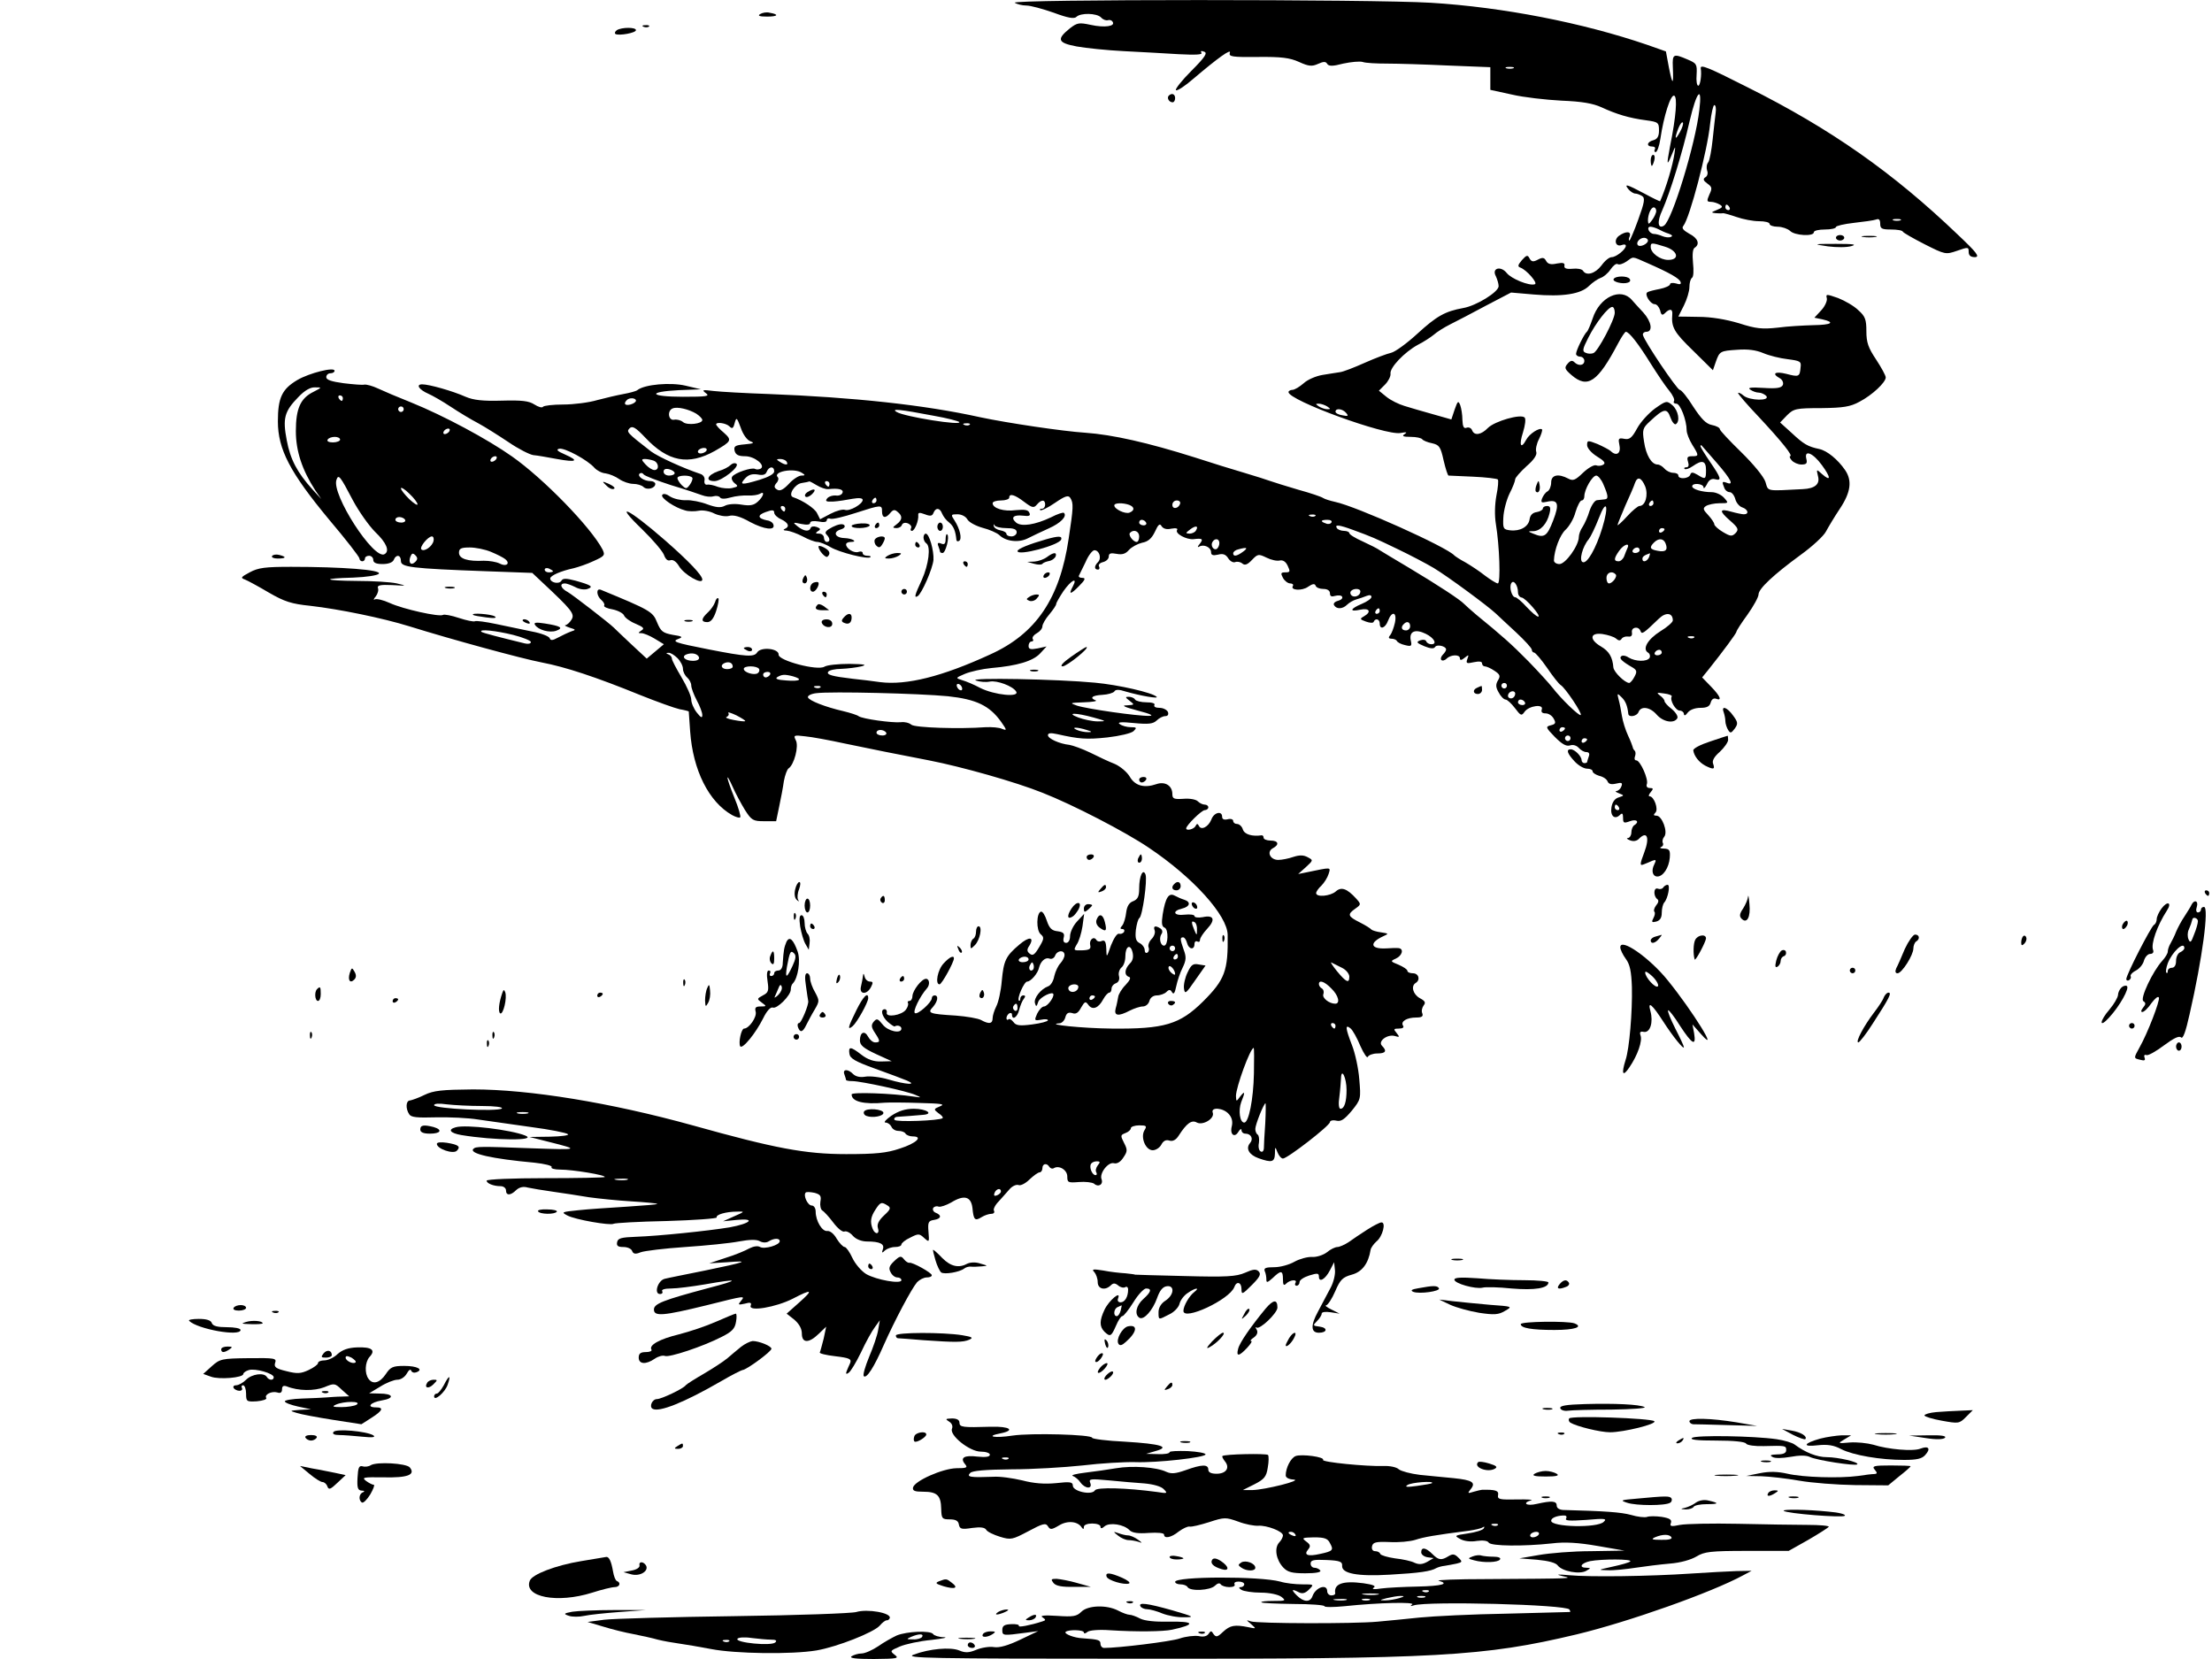 <?xml version="1.0" standalone="no"?>
<!DOCTYPE svg PUBLIC "-//W3C//DTD SVG 20010904//EN"
 "http://www.w3.org/TR/2001/REC-SVG-20010904/DTD/svg10.dtd">
<svg version="1.0" xmlns="http://www.w3.org/2000/svg"
 width="800pt" height="600pt" viewBox="0 0 800 600"
 preserveAspectRatio="xMidYMid meet">

<g transform="translate(0,600) scale(0.1,-0.1)"
fill="#000000" stroke="none">
<path d="M3670 5990 c8 -5 27 -10 42 -10 15 0 59 -12 99 -26 51 -19 74 -23 82
-15 15 15 73 14 89 -2 7 -8 18 -12 25 -10 6 2 14 0 17 -6 11 -16 -29 -22 -79
-11 -42 9 -49 8 -75 -12 -50 -40 -45 -53 24 -66 33 -6 111 -14 171 -17 61 -3
150 -8 198 -11 60 -3 87 -2 82 5 -4 7 0 8 10 4 13 -4 4 -19 -46 -69 -35 -35
-60 -67 -56 -70 4 -4 33 15 64 42 87 74 137 110 131 93 -5 -14 9 -16 101 -15
85 1 116 -3 149 -18 35 -16 47 -17 69 -7 20 9 28 9 33 0 6 -9 20 -9 58 1 28 6
59 9 70 6 10 -4 50 -6 88 -6 38 0 138 -3 222 -7 l152 -6 0 -41 0 -41 78 -17
c42 -10 123 -19 179 -22 75 -3 114 -10 145 -24 54 -25 100 -39 161 -47 44 -6
47 -8 47 -37 0 -21 -6 -31 -20 -35 -24 -6 -27 -23 -4 -23 8 0 12 -4 9 -10 -3
-5 -2 -10 3 -10 5 0 13 21 17 48 12 82 37 161 50 156 12 -5 7 -74 -15 -183
-13 -69 -12 -74 6 -31 14 34 14 34 10 5 -6 -42 -30 -123 -52 -173 0 -1 -26 11
-57 28 -64 34 -75 37 -57 15 7 -8 18 -15 24 -15 6 0 17 -4 25 -9 11 -7 9 -22
-14 -85 -15 -42 -30 -76 -32 -76 -3 0 -3 7 1 15 7 19 -14 20 -39 2 -20 -15
-12 -42 11 -33 8 3 14 2 14 -3 0 -13 -35 -41 -51 -41 -9 0 -25 -13 -37 -30
-23 -30 -55 -39 -67 -19 -4 6 -21 9 -38 7 -23 -2 -31 2 -29 11 2 10 -5 12 -27
8 -22 -5 -33 -2 -39 9 -7 13 -13 14 -30 5 -17 -9 -23 -8 -30 4 -7 14 -11 13
-28 -6 -15 -18 -16 -23 -5 -27 22 -8 64 -56 52 -60 -20 -7 -86 20 -102 41 -22
27 -55 17 -39 -12 5 -11 10 -27 10 -36 0 -21 -81 -71 -128 -79 -66 -12 -96
-29 -166 -93 -38 -35 -81 -66 -95 -69 -14 -3 -57 -19 -95 -36 -38 -17 -79 -33
-90 -34 -12 -2 -40 -6 -63 -10 -24 -4 -54 -17 -68 -30 -15 -13 -33 -24 -41
-24 -7 0 -14 -4 -14 -8 0 -30 351 -158 405 -148 22 4 26 3 15 -4 -11 -7 -6
-10 22 -10 20 0 39 -4 42 -9 3 -4 19 -11 35 -14 26 -6 31 -12 42 -62 7 -30 15
-55 18 -55 3 0 43 -2 89 -4 46 -2 86 -7 89 -10 3 -3 1 -29 -5 -58 -6 -33 -7
-72 -2 -103 13 -78 18 -215 7 -215 -5 0 -26 13 -46 28 -20 16 -52 37 -71 48
-19 10 -37 22 -40 25 -26 30 -355 178 -432 194 -18 4 -37 10 -43 14 -5 4 -46
18 -90 30 -44 13 -89 27 -100 31 -11 4 -54 18 -95 30 -41 12 -122 37 -180 56
-168 53 -296 82 -395 89 -79 5 -281 35 -380 56 -203 45 -458 72 -765 84 -85 3
-175 8 -200 11 -39 5 -43 4 -27 -8 15 -11 4 -13 -83 -13 -121 0 -132 18 -14
24 l79 3 -55 13 c-54 13 -149 5 -175 -16 -5 -4 -28 -10 -50 -14 -22 -4 -65
-14 -95 -22 -30 -9 -86 -16 -123 -16 -37 0 -70 -4 -73 -8 -3 -5 -17 -1 -31 8
-20 13 -45 16 -118 14 -69 -2 -103 2 -131 14 -47 21 -132 45 -157 45 -24 0
-12 -19 22 -34 14 -6 51 -27 81 -47 30 -20 75 -47 100 -60 24 -13 73 -44 109
-68 35 -24 76 -45 90 -47 14 -1 52 -8 85 -14 71 -13 82 -7 30 16 -28 12 -34
18 -22 21 19 5 104 -41 128 -69 8 -9 26 -19 40 -20 14 -2 36 -11 50 -21 13 -9
36 -17 50 -17 14 0 31 -5 37 -11 13 -13 43 -5 43 11 0 5 -8 10 -17 10 -24 0
-49 17 -40 27 5 4 11 3 15 -3 4 -5 48 -22 97 -38 50 -15 101 -32 114 -37 13
-5 31 -7 41 -4 10 3 21 1 24 -4 4 -6 18 -6 39 0 17 5 46 8 62 7 17 -1 36 2 43
6 19 12 14 -9 -7 -28 -15 -14 -29 -16 -60 -11 -22 4 -48 2 -59 -4 -15 -8 -31
-7 -64 5 -23 9 -58 16 -77 15 -18 -1 -44 5 -57 13 -14 10 -25 12 -29 6 -7 -11
47 -47 83 -56 12 -4 35 -4 50 -1 14 3 40 -2 55 -10 17 -8 40 -12 53 -9 17 5
42 -2 77 -22 51 -27 92 -32 84 -9 -2 7 -12 14 -23 15 -34 7 -36 19 -5 30 24 9
31 8 31 -2 0 -7 11 -18 25 -24 27 -13 32 -27 13 -35 -7 -3 -4 -6 7 -6 11 -1
37 -10 58 -21 20 -11 44 -20 53 -20 9 0 31 -9 48 -19 32 -19 135 -45 144 -36
3 3 -2 5 -11 5 -10 0 -17 4 -17 10 0 5 -7 7 -15 4 -16 -6 -45 12 -45 27 0 5 7
9 17 9 27 0 6 13 -23 14 -34 1 -43 22 -14 31 14 4 18 11 13 16 -6 6 -22 3 -42
-7 -23 -12 -30 -19 -22 -27 14 -14 14 -27 1 -27 -5 0 -10 7 -10 15 0 8 -8 15
-17 15 -14 0 -15 2 -5 9 11 6 10 10 -4 15 -11 4 -20 2 -22 -3 -5 -15 -24 -13
-47 5 -19 15 -18 16 13 9 20 -4 32 -3 32 4 0 6 12 8 30 5 19 -4 30 -2 30 4 0
6 6 9 13 6 8 -3 49 7 92 21 93 30 95 30 95 5 0 -24 13 -26 30 -5 10 12 16 13
26 4 19 -15 18 -29 -3 -45 -16 -12 -16 -13 -1 -14 9 0 18 5 20 12 3 7 12 9 22
5 9 -4 14 -11 11 -17 -3 -5 -2 -10 3 -10 10 0 25 37 23 57 -1 10 5 10 24 3 20
-8 27 -6 31 5 8 20 23 19 31 -2 4 -10 15 -25 26 -33 16 -13 23 -31 26 -63 1
-5 5 -6 10 -3 11 7 3 43 -17 74 -14 21 -13 22 11 22 15 0 30 -8 36 -19 6 -10
30 -23 55 -30 24 -6 51 -18 60 -26 23 -23 70 -29 103 -12 15 8 50 24 76 36 43
19 67 44 55 56 -3 3 -24 -4 -47 -16 -57 -27 -107 -35 -126 -19 -21 18 -10 29
25 25 22 -3 28 0 23 10 -4 11 -16 13 -49 10 -44 -6 -84 7 -84 25 0 6 14 10 30
10 17 0 30 5 30 10 0 17 20 11 54 -15 29 -22 35 -23 46 -10 16 19 30 19 30 0
0 -8 -5 -15 -12 -15 -6 0 -9 -2 -6 -5 3 -3 27 8 53 26 38 26 49 29 56 18 12
-19 11 -34 -6 -147 -32 -217 -118 -344 -284 -419 -174 -80 -302 -112 -398
-100 -26 4 -70 9 -98 12 -77 9 -96 15 -90 25 3 6 25 11 48 11 23 1 56 5 72 9
23 6 12 8 -43 9 -40 0 -80 -4 -90 -10 -25 -16 -167 22 -166 43 2 23 -65 30
-78 8 -11 -17 -40 -15 -173 11 -127 25 -137 29 -110 39 16 6 12 9 -22 14 -36
7 -43 12 -57 46 -15 38 -26 44 -203 117 -18 7 -16 -22 2 -37 8 -7 13 -16 10
-20 -3 -4 11 -11 31 -14 19 -4 38 -14 41 -22 3 -8 22 -22 42 -30 28 -12 33
-17 21 -24 -13 -9 -13 -10 0 -10 8 0 30 -9 48 -20 l33 -20 -31 -26 -31 -26
-57 53 c-31 29 -59 56 -62 59 -16 16 -149 119 -167 129 -25 13 -31 31 -10 31
6 0 23 -6 37 -13 14 -8 34 -11 45 -7 23 8 13 14 -44 30 -34 9 -46 9 -51 -1 -9
-13 -40 -6 -40 9 0 10 38 27 85 37 16 4 49 15 72 26 40 18 42 21 32 42 -42 80
-213 256 -327 336 -89 63 -248 148 -364 195 -48 19 -102 42 -121 51 -19 9 -41
15 -49 14 -7 -2 -41 1 -75 5 -44 6 -63 12 -63 22 0 8 7 14 15 14 8 0 15 4 15
9 0 15 -91 -8 -134 -33 -56 -33 -71 -64 -71 -150 0 -101 44 -185 185 -355 61
-72 110 -135 110 -141 0 -5 5 -10 10 -10 6 0 10 5 10 10 0 6 7 10 15 10 8 0
15 -7 15 -15 0 -10 10 -15 34 -15 21 0 36 6 40 15 8 21 26 19 26 -4 0 -22 34
-27 310 -37 l165 -6 34 -32 c108 -101 121 -116 108 -137 -6 -10 -16 -19 -22
-20 -5 -1 1 -4 15 -9 23 -7 24 -8 5 -14 -11 -4 -32 -14 -47 -22 -20 -11 -27
-11 -30 -2 -3 7 -31 18 -64 24 -32 7 -90 19 -129 27 -38 8 -73 13 -78 10 -4
-2 -30 3 -57 12 -27 9 -53 14 -58 11 -13 -8 -144 21 -192 43 -24 11 -49 17
-55 13 -5 -3 -4 2 4 11 7 9 11 23 8 30 -4 10 8 13 51 11 54 -3 55 -3 17 6 -22
5 -87 9 -144 9 -123 1 -131 9 -13 12 48 2 87 8 92 14 12 14 -132 25 -317 25
-93 0 -119 -3 -150 -20 -32 -17 -34 -20 -17 -26 10 -4 49 -25 86 -47 57 -33
82 -41 150 -48 105 -12 261 -44 358 -74 154 -48 407 -117 480 -131 84 -16 194
-52 356 -118 60 -24 124 -47 142 -51 18 -3 32 -7 33 -8 0 -1 2 -33 5 -72 10
-140 67 -255 152 -303 13 -7 26 -11 29 -8 3 3 -6 35 -21 71 -30 74 -34 101 -6
39 10 -23 30 -60 44 -83 24 -38 30 -41 70 -41 l43 0 11 53 c6 28 14 70 17 92
4 22 12 43 17 46 20 13 38 81 26 102 -9 18 -7 19 34 14 23 -2 88 -14 143 -26
119 -25 167 -34 305 -61 118 -23 313 -78 410 -117 110 -43 301 -142 385 -199
161 -108 284 -245 285 -315 2 -130 -10 -162 -89 -241 -84 -83 -140 -100 -331
-98 -104 1 -243 15 -189 19 9 0 19 10 22 22 4 15 11 19 25 15 13 -5 22 1 32
20 13 22 16 24 26 10 15 -21 37 -12 54 20 7 13 17 24 22 24 4 0 8 6 8 14 0 8
7 17 16 20 10 4 14 14 11 26 -3 10 1 24 9 31 8 6 14 24 14 40 0 37 18 47 26
15 4 -17 1 -31 -10 -41 -19 -20 -21 -42 -3 -48 8 -2 4 -12 -12 -29 -14 -14
-26 -34 -27 -44 -2 -10 -5 -28 -9 -41 -7 -27 9 -30 51 -8 16 8 37 15 47 15 11
0 21 9 24 20 3 12 14 20 27 20 12 0 28 6 34 12 10 10 15 10 21 -1 6 -9 10 -2
15 22 4 19 14 50 23 67 13 27 14 39 4 65 -13 38 -14 45 -2 45 5 0 11 -9 14
-20 6 -24 27 -27 27 -4 0 8 5 12 10 9 6 -3 10 -1 10 6 0 7 12 25 26 40 31 33
24 51 -16 42 -17 -3 -30 -1 -30 4 0 5 -16 7 -35 5 -40 -5 -48 13 -10 22 29 7
33 24 8 32 -10 3 -26 10 -35 15 -21 11 -33 -7 -43 -68 -5 -33 -3 -44 7 -48 15
-6 13 -65 -2 -65 -13 0 -19 26 -10 41 6 8 4 16 -3 21 -19 12 -27 9 -21 -7 3
-8 -2 -22 -11 -31 -9 -9 -14 -23 -11 -30 3 -7 1 -16 -4 -19 -6 -4 -10 1 -10 9
0 8 -8 20 -18 25 -14 7 -17 18 -14 48 3 21 8 40 13 43 11 8 29 137 22 157 -9
24 -23 -5 -23 -50 0 -29 -5 -39 -21 -46 -15 -5 -23 -18 -26 -41 -2 -18 -8 -39
-14 -47 -9 -10 -8 -13 0 -13 7 0 9 -5 6 -11 -4 -5 -12 -8 -18 -6 -7 2 -19 -17
-29 -42 -16 -46 -16 -46 -17 -12 -1 25 -5 32 -16 28 -8 -4 -17 -2 -20 4 -10
15 -27 -1 -22 -20 3 -13 -3 -17 -29 -18 -32 -1 -32 0 -20 21 8 11 17 41 21 66
l6 45 -26 -28 c-14 -15 -25 -39 -25 -53 0 -14 -6 -24 -14 -24 -9 0 -12 7 -9
19 4 15 -1 20 -22 23 -21 2 -30 11 -39 38 -6 19 -15 34 -21 33 -17 -4 -18 -68
-1 -82 13 -11 12 -17 -6 -47 -16 -27 -23 -32 -34 -23 -10 8 -11 15 -1 29 19
32 -1 34 -36 4 -50 -42 -57 -58 -64 -132 -3 -36 -12 -77 -20 -92 -7 -14 -13
-33 -13 -42 0 -21 -13 -23 -42 -7 -11 6 -52 13 -91 16 -97 6 -104 9 -83 31 18
21 21 42 6 42 -5 0 -10 -4 -10 -10 0 -15 -51 -61 -61 -54 -9 5 18 61 43 89 12
13 10 35 -3 35 -16 0 -48 -42 -49 -62 0 -10 -5 -18 -11 -18 -5 0 -8 -3 -5 -8
2 -4 -1 -15 -8 -24 -15 -20 -72 -29 -69 -11 2 7 -2 13 -7 13 -17 0 -11 -26 11
-46 12 -10 23 -18 25 -16 10 6 24 1 24 -8 0 -20 -49 -10 -68 15 -17 21 -21 23
-32 10 -10 -12 -9 -20 4 -40 20 -30 20 -35 1 -35 -8 0 -19 9 -25 20 -13 25
-30 17 -30 -13 0 -17 13 -28 58 -49 l57 -26 -38 -1 c-26 -1 -49 7 -71 24 -40
31 -48 31 -44 4 2 -17 21 -28 93 -54 50 -18 101 -37 115 -43 40 -17 -3 -15
-67 4 -30 9 -68 13 -84 10 -18 -3 -33 0 -43 9 -19 20 -40 19 -32 -1 3 -9 6
-18 6 -20 0 -2 10 -4 23 -4 30 0 197 -36 228 -50 23 -10 22 -10 -6 -6 -79 12
-225 17 -225 8 0 -26 43 -37 120 -30 14 1 70 1 125 -1 79 -2 95 -4 75 -12 -24
-10 -24 -11 -6 -25 11 -7 18 -15 15 -18 -11 -9 -168 -15 -174 -6 -3 5 2 11 12
11 10 1 29 2 43 3 14 1 35 3 48 4 41 3 12 22 -33 22 -31 0 -55 -8 -81 -25 -20
-14 -30 -25 -21 -25 8 0 17 -7 21 -15 3 -8 14 -15 25 -15 11 0 23 -4 26 -10 3
-5 15 -10 26 -10 39 0 13 -25 -47 -44 -47 -16 -87 -20 -194 -20 -148 0 -258
21 -555 104 -296 82 -590 130 -794 130 -113 -1 -143 -4 -176 -20 -22 -11 -46
-19 -52 -20 -15 0 -17 -29 -3 -50 7 -11 28 -13 97 -11 48 1 117 -2 153 -8 36
-5 121 -17 190 -27 69 -9 129 -21 134 -26 6 -4 -23 -8 -65 -9 l-74 -1 71 -18
c112 -28 109 -29 -61 -23 -189 7 -204 7 -213 -2 -17 -17 67 -36 221 -50 37 -4
65 -11 62 -16 -4 -5 11 -9 31 -9 45 0 167 -20 161 -27 -3 -2 -100 -4 -216 -4
-116 0 -211 -4 -211 -9 0 -10 25 -20 51 -20 10 0 19 -7 19 -15 0 -20 17 -19
37 1 11 10 25 14 42 9 14 -3 55 -10 91 -15 36 -5 94 -14 130 -20 36 -5 105
-12 155 -15 49 -3 91 -7 92 -9 2 -2 -47 -6 -109 -10 -62 -4 -142 -9 -177 -13
-60 -6 -62 -7 -39 -19 28 -15 155 -37 167 -30 5 3 91 8 192 10 101 3 183 9
181 13 -4 10 34 21 73 21 30 1 29 0 -10 -17 l-40 -18 49 5 c71 7 51 -13 -26
-27 -80 -13 -254 -31 -338 -34 -53 -2 -65 -5 -68 -19 -3 -14 3 -18 23 -18 14
0 28 -6 31 -14 4 -11 12 -13 31 -5 13 5 86 14 161 19 75 5 163 14 194 20 38 7
64 8 76 1 11 -6 24 -6 33 0 18 11 39 12 39 0 0 -14 -55 -30 -71 -21 -8 5 -23
3 -39 -5 -14 -8 -52 -24 -85 -34 l-60 -20 65 4 c85 7 71 1 -80 -30 -69 -14
-135 -27 -146 -30 -25 -6 -40 -55 -17 -55 8 0 11 5 8 10 -4 6 9 10 32 10 21 0
76 7 123 15 125 22 129 17 10 -14 -161 -43 -195 -56 -195 -77 0 -26 34 -23
189 15 144 36 142 36 125 15 -11 -13 -9 -14 14 -9 21 6 26 4 22 -7 -9 -23 91
-6 152 25 71 37 76 33 23 -14 l-45 -40 28 -22 c17 -15 27 -32 27 -50 0 -35 25
-36 61 -1 l27 26 -9 -43 c-6 -23 -12 -46 -14 -50 -3 -4 22 -10 56 -14 51 -6
59 -10 54 -24 -4 -9 -10 -22 -13 -30 -4 -10 -1 -12 7 -6 7 4 27 37 45 74 17
37 40 78 50 91 l18 25 -6 -35 c-3 -19 -18 -63 -33 -98 -14 -34 -23 -65 -19
-69 10 -10 37 32 72 112 40 90 101 205 121 228 9 9 24 17 35 17 10 0 18 3 18
8 0 9 -71 48 -81 45 -4 -1 -13 4 -20 13 -10 13 -15 12 -35 -7 -18 -17 -21 -26
-13 -40 5 -11 16 -19 24 -19 8 0 15 -4 15 -10 0 -15 -90 1 -127 22 -18 11 -40
37 -50 58 -10 22 -23 40 -28 40 -6 0 -19 14 -29 30 -10 18 -24 29 -34 28 -18
-3 -42 36 -42 70 0 12 -6 22 -14 22 -15 0 -32 37 -22 47 3 3 17 2 32 -1 21 -6
25 -11 21 -32 -2 -13 1 -28 7 -32 7 -4 25 -24 40 -44 15 -20 33 -35 40 -32 7
3 21 -4 31 -16 11 -12 31 -20 51 -20 46 0 64 -9 57 -28 -5 -14 -3 -15 8 -4 7
6 23 12 36 12 13 0 23 4 23 9 0 5 14 17 32 25 29 15 33 15 50 -1 19 -17 19
-16 16 22 -3 35 0 40 20 43 26 4 29 17 6 26 -8 3 -12 11 -9 17 4 6 13 8 20 5
7 -2 27 5 45 15 47 29 72 22 77 -20 4 -43 9 -48 33 -33 11 7 27 12 35 12 9 0
13 5 10 11 -4 5 4 21 17 34 12 14 31 34 40 45 10 11 24 17 32 14 7 -3 25 6 39
20 15 14 31 26 37 26 5 0 10 7 10 15 0 17 16 20 25 5 4 -6 11 -8 16 -5 19 12
49 -6 49 -30 0 -22 3 -23 42 -20 23 2 48 -1 55 -6 15 -14 34 -3 27 16 -9 21
24 64 45 58 11 -3 24 5 34 21 15 22 15 28 2 53 -13 26 -13 28 5 35 11 4 20 12
20 18 0 5 14 10 30 10 26 0 29 -2 19 -18 -15 -25 4 -72 30 -72 11 0 25 9 31
20 7 14 17 19 29 15 12 -4 24 2 34 18 29 45 47 58 66 47 22 -11 65 15 57 36
-8 21 38 18 58 -5 11 -12 15 -27 11 -44 -8 -30 10 -44 24 -20 6 10 11 12 11 6
0 -7 6 -13 14 -13 21 0 30 -19 17 -34 -17 -20 -3 -43 31 -55 48 -17 58 -14 59
17 0 26 1 26 9 5 5 -13 14 -23 20 -23 16 0 170 119 170 132 0 5 10 8 23 5 17
-4 29 4 56 36 33 41 33 43 27 114 -3 39 -15 94 -26 122 -24 62 -26 78 -6 62 8
-6 24 -35 36 -64 13 -29 25 -46 27 -39 3 6 18 12 34 12 31 0 36 9 17 28 -16
16 20 43 47 35 17 -5 18 -4 6 11 -12 14 -11 16 8 16 14 0 20 4 15 11 -9 15 14
29 48 29 20 0 26 4 22 15 -4 8 -1 21 5 29 8 10 5 16 -14 26 -25 14 -33 44 -15
55 18 11 11 35 -10 35 -11 0 -20 4 -20 9 0 5 -14 14 -32 22 -30 12 -30 13 -10
22 24 11 30 36 10 38 -7 1 -28 0 -45 -1 -58 -3 -62 21 -8 45 18 8 17 9 -10 13
-16 2 -32 7 -35 10 -3 4 -22 16 -42 26 -44 22 -46 29 -16 50 21 15 21 16 2 37
-32 35 -53 43 -73 25 -19 -17 -71 -22 -71 -6 0 5 8 17 19 27 10 10 22 29 26
42 8 26 12 25 -80 6 l-30 -6 28 25 c27 25 27 25 6 36 -15 8 -29 8 -51 1 -17
-6 -42 -11 -55 -11 -29 0 -43 29 -20 42 25 13 21 28 -8 28 -14 0 -25 5 -25 10
0 6 -3 9 -7 9 -34 -5 -62 3 -68 21 -3 11 -13 20 -21 20 -8 0 -14 5 -14 11 0 6
-9 9 -20 6 -13 -3 -20 0 -20 9 0 23 -30 16 -39 -10 -11 -27 -37 -40 -45 -23
-5 9 -7 9 -12 0 -5 -12 -34 -19 -34 -9 0 11 56 66 67 66 7 0 13 5 13 10 0 6
-6 10 -13 10 -7 0 -18 5 -25 12 -7 7 -30 11 -52 9 -34 -2 -40 0 -40 17 0 31
-27 47 -58 36 -44 -15 -77 -6 -96 27 -10 17 -34 37 -54 46 -21 8 -61 27 -89
41 -29 14 -63 26 -75 28 -37 4 -78 23 -78 35 0 8 10 9 33 4 80 -18 107 -20
182 -12 44 5 87 15 95 23 12 12 11 14 -10 14 -14 0 -32 5 -40 11 -11 7 4 9 51
4 53 -5 69 -3 82 9 9 9 23 16 31 16 10 0 13 6 10 15 -4 8 -17 15 -31 15 -13 0
-21 4 -18 10 4 6 -8 10 -29 10 -19 0 -38 5 -41 10 -3 6 -14 10 -23 10 -13 0
-13 -2 4 -15 18 -14 18 -14 -11 -16 -21 0 -9 -6 40 -19 47 -12 60 -19 40 -19
-41 -1 -223 25 -260 37 -28 10 -26 10 25 12 30 1 49 4 43 7 -24 9 -13 18 24
20 20 1 39 7 43 12 4 8 17 8 41 0 56 -16 121 -27 112 -19 -15 15 -137 43 -223
51 -136 13 -459 19 -431 8 14 -5 36 -7 51 -4 25 5 83 -16 95 -36 14 -22 -78
-13 -130 13 -22 12 -51 24 -65 28 -25 8 -25 8 10 23 19 8 63 18 96 21 93 8
150 25 176 53 l23 25 -32 -7 c-26 -5 -33 -3 -33 9 0 9 5 16 11 16 5 0 8 4 4 9
-3 6 4 15 15 21 11 6 20 17 20 25 0 7 11 27 25 43 14 17 25 33 25 38 0 4 12
25 26 46 28 40 53 53 34 17 -17 -31 -8 -30 23 2 22 22 24 29 12 29 -9 0 -15 3
-13 8 2 4 13 26 24 49 10 24 25 43 32 43 18 0 27 -29 13 -43 -14 -14 -14 -27
0 -27 5 0 7 5 4 11 -4 6 2 13 14 16 12 3 21 12 21 20 0 12 7 14 28 10 21 -4
33 0 45 14 10 11 31 22 47 26 22 4 35 15 47 40 12 27 18 31 24 20 6 -9 18 -13
35 -9 17 3 25 1 21 -5 -8 -13 34 -35 59 -33 33 4 37 1 23 -17 -8 -9 -9 -14 -2
-10 16 10 43 -2 43 -20 0 -11 7 -13 25 -9 18 5 28 1 37 -13 6 -10 18 -17 25
-14 7 3 19 1 26 -5 9 -8 19 -4 35 13 21 22 24 22 53 8 16 -8 38 -13 48 -10 11
2 21 -4 28 -19 10 -21 9 -24 -8 -24 -17 0 -18 -3 -9 -20 6 -11 18 -20 26 -20
8 0 13 -4 10 -9 -11 -16 33 -19 55 -3 16 11 24 12 27 4 2 -7 15 -12 28 -12 15
0 24 -6 24 -16 0 -11 6 -13 19 -9 11 3 22 2 25 -3 3 -6 -4 -12 -15 -15 -12 -3
-18 -10 -14 -16 9 -15 31 -14 47 2 7 7 22 16 33 19 11 3 28 9 38 13 10 4 17 3
17 -4 0 -6 -16 -17 -35 -25 -43 -18 -46 -30 -5 -21 33 7 41 -8 13 -24 -16 -9
-15 -11 7 -19 14 -5 26 -6 28 -1 6 15 22 10 22 -6 0 -24 20 -17 30 10 14 37
33 32 25 -7 -4 -18 -12 -39 -17 -45 -8 -9 -6 -13 5 -13 8 0 17 -4 19 -8 2 -5
15 -12 29 -15 24 -6 26 -4 21 18 -6 32 17 41 54 23 31 -15 43 -38 21 -38 -9 0
-17 5 -19 11 -2 5 -11 7 -22 3 -15 -6 -13 -9 15 -21 22 -9 35 -10 39 -3 7 11
40 3 40 -9 0 -4 -5 -12 -12 -19 -6 -6 -9 -15 -5 -19 4 -4 13 -1 19 5 15 15 48
16 48 1 0 -8 6 -7 17 2 15 12 16 12 10 -4 -6 -16 -3 -18 23 -12 19 4 30 3 30
-4 0 -6 5 -11 10 -11 6 0 22 -7 35 -16 20 -13 22 -19 13 -34 -9 -15 -9 -25 2
-44 7 -14 19 -26 25 -26 6 0 21 -14 34 -31 21 -28 24 -29 35 -13 16 22 70 29
62 8 -3 -9 1 -14 14 -14 11 0 24 -9 29 -19 9 -15 7 -20 -10 -24 -20 -5 -19 -8
14 -42 26 -26 41 -35 55 -31 11 4 24 0 32 -9 7 -8 19 -15 27 -15 10 0 13 -6 9
-16 -3 -9 -6 -18 -6 -20 0 -2 -4 -4 -10 -4 -5 0 -10 5 -10 11 0 14 -25 39 -39
39 -18 0 -13 -15 14 -44 13 -14 33 -26 45 -26 11 0 20 -4 20 -10 0 -5 11 -12
24 -16 14 -3 27 -12 30 -20 4 -10 14 -12 31 -8 20 5 24 3 19 -10 -3 -9 -11
-16 -18 -17 -6 0 -2 -4 9 -8 20 -8 20 -8 -1 -15 -14 -4 -23 -17 -26 -36 -5
-31 12 -46 31 -27 8 8 11 5 11 -11 0 -19 3 -20 25 -12 24 9 36 -2 15 -15 -5
-3 -10 -15 -10 -26 0 -10 -6 -19 -12 -20 -7 0 -4 -4 7 -8 12 -5 25 -3 33 6 29
29 39 4 19 -49 -17 -45 -17 -50 -2 -44 8 3 22 9 31 13 13 5 15 3 7 -13 -12
-23 -6 -44 11 -44 21 0 42 32 45 68 2 27 -1 32 -21 33 -13 0 -17 3 -10 6 6 2
9 9 6 14 -3 6 -1 16 5 23 14 17 -8 76 -28 76 -11 0 -12 3 -4 11 12 12 -5 59
-21 59 -5 0 -3 7 4 15 10 12 10 15 -3 15 -10 0 -14 6 -11 14 7 17 -24 86 -38
86 -6 0 -8 6 -5 14 3 8 3 17 -1 21 -4 4 -7 10 -7 13 -1 4 -8 23 -17 42 -9 19
-19 51 -22 70 -3 19 -8 46 -12 60 -6 23 -5 24 10 9 15 -14 22 -32 25 -61 2
-14 32 -8 37 7 9 23 42 18 66 -10 23 -26 62 -33 74 -13 4 6 -4 20 -19 33 -15
11 -27 25 -27 29 0 5 -7 14 -17 21 -13 10 -11 11 15 7 18 -2 30 -7 28 -11 -8
-13 14 -51 29 -51 8 0 15 -6 15 -12 1 -8 6 -6 14 5 8 10 26 17 46 17 23 0 33
5 37 19 3 12 11 17 19 14 23 -9 16 9 -18 44 l-32 33 22 27 c55 69 102 133 102
138 0 4 18 32 40 62 22 31 40 64 40 73 0 21 55 72 152 143 43 31 84 69 92 85
8 15 30 52 50 82 40 60 45 102 19 140 -26 38 -65 70 -93 76 -42 9 -56 17 -100
58 l-42 38 25 26 c24 24 33 26 124 26 80 1 105 5 138 23 46 24 95 70 95 88 0
7 -16 36 -35 65 -28 42 -35 61 -35 102 0 42 -4 54 -29 76 -15 15 -48 34 -73
44 -43 15 -45 15 -41 -1 2 -9 -7 -29 -20 -43 l-25 -27 29 -6 c48 -11 33 -20
-33 -21 -35 -1 -93 -4 -129 -9 -56 -6 -78 -4 -140 16 -47 14 -100 23 -146 23
-40 1 -73 1 -73 1 0 1 9 18 20 40 11 22 20 52 20 67 0 15 4 29 9 33 6 3 7 27
4 54 -3 31 -1 51 6 55 20 13 12 35 -20 51 -21 12 -28 20 -21 28 23 28 87 271
97 370 4 37 11 67 15 67 5 0 7 -12 5 -27 -2 -16 -7 -59 -11 -98 -4 -38 -11
-76 -16 -82 -6 -7 -7 -20 -4 -30 4 -9 1 -20 -6 -24 -10 -6 -8 -12 7 -23 17
-12 18 -17 7 -40 -10 -23 -9 -26 6 -26 9 0 24 -5 32 -10 12 -7 10 -11 -10 -19
-22 -9 -23 -10 -5 -12 11 -1 23 -1 27 0 4 0 26 -6 49 -14 23 -8 59 -15 80 -15
22 0 39 -4 39 -10 0 -5 13 -10 29 -10 16 0 36 -7 45 -15 16 -17 86 -21 86 -5
0 6 18 10 40 10 22 0 40 4 40 9 0 4 29 11 65 15 36 4 72 9 80 12 10 4 15 0 15
-15 0 -18 6 -21 39 -21 22 0 41 -3 43 -8 2 -4 37 -24 78 -45 75 -38 77 -38
118 -24 40 14 42 14 42 -4 0 -13 7 -19 23 -19 18 1 7 16 -63 82 -234 224 -459
382 -759 532 -146 74 -172 84 -170 69 4 -24 -2 -63 -9 -63 -5 0 -8 18 -6 40 2
38 0 41 -33 55 -51 22 -55 20 -53 -27 3 -67 -1 -68 -14 -3 l-11 59 -68 24
c-234 80 -521 136 -782 152 -211 13 -1525 13 -1505 0z m1803 -237 c-7 -2 -19
-2 -25 0 -7 3 -2 5 12 5 14 0 19 -2 13 -5z m673 -150 c-14 -124 -99 -401 -128
-419 -22 -14 -26 14 -6 56 27 61 72 204 99 323 25 107 46 131 35 40z m-70 -80
c-18 -33 -21 -26 -6 13 6 15 13 24 16 21 3 -3 -1 -18 -10 -34z m179 -273 c3
-5 1 -10 -4 -10 -6 0 -11 5 -11 10 0 6 2 10 4 10 3 0 8 -4 11 -10z m-265 -13
c0 -7 -7 -22 -15 -33 -12 -16 -14 -17 -15 -2 0 23 11 48 21 48 5 0 9 -6 9 -13z
m883 -34 c-7 -2 -19 -2 -25 0 -7 3 -2 5 12 5 14 0 19 -2 13 -5z m-875 -32 c9
-5 26 -13 37 -16 13 -5 16 -9 7 -12 -7 -3 -20 -1 -30 3 -9 4 -23 8 -31 8 -17
1 -28 26 -12 26 6 0 19 -4 29 -9z m-38 -41 c0 -12 -28 -25 -36 -17 -9 9 6 27
22 27 8 0 14 -5 14 -10z m61 -22 c47 -14 56 -48 12 -48 -29 0 -63 25 -63 47 0
16 3 16 51 1z m-64 -59 c82 -36 117 -56 121 -69 3 -8 -2 -10 -17 -5 -11 3 -21
2 -21 -3 0 -5 -17 -13 -37 -17 -21 -4 -41 -9 -45 -12 -12 -7 11 -43 26 -43 8
0 16 -10 20 -22 4 -18 8 -20 18 -10 17 17 28 15 26 -5 -4 -47 7 -65 75 -131
l72 -71 10 29 c14 40 16 41 78 45 38 3 68 -1 94 -12 21 -9 61 -19 88 -22 46
-6 50 -8 47 -30 -3 -34 -6 -35 -52 -23 -40 10 -54 1 -23 -16 9 -5 14 -16 11
-24 -5 -11 -21 -14 -69 -11 -47 3 -60 1 -49 -6 8 -6 22 -11 31 -11 9 0 21 -6
27 -12 15 -19 -60 -17 -82 1 -9 8 -18 12 -20 10 -2 -2 32 -42 76 -88 81 -87
125 -141 112 -141 -3 0 -1 -7 6 -15 7 -8 23 -15 35 -15 18 0 22 4 18 20 -9 35
23 23 56 -22 33 -45 34 -62 0 -32 -20 18 -20 18 -14 -8 8 -29 -11 -45 -55 -47
-136 -7 -124 -9 -135 26 -6 19 -44 65 -88 108 -42 41 -77 78 -77 83 0 5 -13
12 -29 15 -21 4 -38 22 -67 66 -21 34 -43 61 -49 61 -10 1 -127 174 -133 198
-2 6 4 12 12 12 25 0 19 37 -11 70 -16 17 -34 37 -41 45 -40 47 -117 11 -142
-67 -8 -23 -17 -45 -21 -48 -9 -7 -39 -67 -39 -80 0 -5 7 -10 15 -10 8 0 15
-7 15 -15 0 -17 -21 -20 -36 -5 -8 8 -15 6 -25 -6 -12 -14 -10 -19 14 -40 59
-51 95 -26 169 114 12 23 25 42 28 42 12 0 46 -44 90 -115 24 -38 54 -83 67
-98 13 -16 21 -33 17 -38 -3 -5 1 -9 9 -9 14 0 37 -60 37 -96 0 -11 9 -34 20
-52 25 -40 25 -42 -1 -42 -16 0 -19 -4 -14 -20 4 -13 2 -20 -6 -20 -7 0 -10
-3 -6 -6 3 -3 16 1 29 10 34 24 48 20 48 -14 0 -34 -2 -35 -31 -17 -17 10 -23
10 -26 0 -6 -15 -43 -17 -43 -3 0 6 -8 10 -19 10 -10 0 -24 7 -31 15 -7 8 -18
15 -25 15 -22 0 -42 34 -49 82 -7 44 -5 50 21 74 50 47 62 49 74 15 6 -17 15
-28 20 -25 16 10 9 49 -12 68 -21 18 -23 17 -63 -11 -22 -16 -52 -48 -65 -72
-19 -35 -28 -42 -47 -38 -21 4 -22 1 -17 -24 6 -30 -12 -40 -32 -20 -6 5 -27
16 -47 25 -36 14 -38 14 -38 -4 0 -10 15 -28 36 -41 25 -15 32 -24 23 -29 -7
-5 -19 -6 -26 -3 -8 3 -29 -9 -48 -27 -28 -27 -36 -30 -53 -21 -36 19 -62 14
-62 -14 0 -13 -6 -28 -13 -32 -8 -4 -16 -16 -20 -26 -5 -14 -2 -16 16 -12 42
10 48 -6 24 -68 -22 -57 -32 -64 -72 -47 -20 8 -20 9 1 9 26 1 49 27 58 64 5
20 3 27 -9 27 -8 0 -15 -4 -15 -9 0 -5 -10 -11 -22 -13 -15 -2 -24 -11 -26
-26 -4 -27 -34 -44 -70 -40 -25 3 -27 6 -25 46 1 24 11 63 22 86 12 23 21 47
21 53 0 5 18 26 41 47 27 23 39 42 35 52 -3 8 1 29 10 46 8 16 13 32 11 35 -9
8 -46 -16 -57 -37 -20 -37 -27 -20 -12 26 8 26 11 49 6 54 -14 14 -107 -13
-132 -37 -25 -26 -50 -30 -58 -9 -3 8 -12 12 -20 9 -10 -4 -14 4 -15 28 0 19
-4 43 -8 54 -7 17 -9 15 -20 -16 l-12 -36 -67 19 c-37 10 -83 24 -103 30 -20
6 -49 20 -65 33 l-27 22 22 22 c12 12 21 30 20 39 -4 22 51 79 99 105 20 10
46 27 57 36 11 10 38 27 60 38 22 11 80 41 130 68 l90 47 81 -7 c105 -9 171 1
201 31 12 12 31 25 42 29 10 3 27 17 36 31 9 13 20 22 25 19 6 -4 20 1 32 9
27 19 18 20 75 -5z m-117 -180 c0 -25 -61 -140 -77 -146 -7 -3 -20 -3 -28 1
-13 5 -12 13 9 54 27 54 72 112 87 112 5 0 9 -9 9 -21z m-4706 -286 c-47 -23
-64 -60 -64 -142 0 -73 23 -141 70 -214 l22 -32 -32 35 c-55 61 -80 108 -93
178 -15 79 -9 104 43 157 22 23 43 35 59 34 26 0 26 0 -5 -16z m106 -23 c0 -5
-2 -10 -4 -10 -3 0 -8 5 -11 10 -3 6 -1 10 4 10 6 0 11 -4 11 -10z m1060 -9
c0 -5 -9 -11 -20 -14 -20 -5 -26 3 -13 16 9 10 33 8 33 -2z m2500 -21 c13 -9
13 -10 0 -10 -8 0 -22 5 -30 10 -13 9 -13 10 0 10 8 0 22 -5 30 -10z m-3340
-10 c0 -5 -4 -10 -10 -10 -5 0 -10 5 -10 10 0 6 5 10 10 10 6 0 10 -4 10 -10z
m1058 -16 c12 -8 22 -18 22 -23 0 -14 -54 -20 -69 -8 -8 7 -22 11 -33 9 -21
-4 -26 33 -5 41 17 7 58 -3 85 -19z m861 -8 c46 -8 87 -19 90 -22 14 -15 -199
19 -226 36 -22 13 10 10 136 -14z m1490 10 c9 -11 6 -12 -14 -8 -14 2 -25 8
-25 13 0 14 26 11 39 -5z m-2155 -102 c16 -6 12 -8 -20 -11 -36 -3 -41 -7 -37
-24 4 -14 14 -19 38 -19 34 0 75 -33 56 -45 -6 -3 -15 -4 -20 -1 -11 7 -74
-14 -83 -28 -4 -6 0 -16 8 -23 15 -11 14 -13 -8 -18 -13 -3 -36 -1 -51 4 -15
6 -33 10 -40 8 -7 -1 -11 6 -9 16 2 10 -5 20 -15 23 -63 21 -152 62 -178 81
-89 69 -90 71 -78 84 10 10 22 3 57 -34 82 -87 156 -101 251 -48 61 35 63 39
33 66 -16 13 -28 27 -28 30 0 10 36 5 48 -7 10 -10 14 -8 19 12 6 22 8 21 22
-17 8 -24 23 -45 35 -49z m793 60 c-3 -3 -12 -4 -19 -1 -8 3 -5 6 6 6 11 1 17
-2 13 -5z m-1882 -24 c-3 -5 -11 -10 -16 -10 -6 0 -7 5 -4 10 3 6 11 10 16 10
6 0 7 -4 4 -10z m-395 -30 c0 -5 -12 -10 -26 -10 -14 0 -23 4 -19 10 3 6 15
10 26 10 10 0 19 -4 19 -10z m4979 -84 c52 -60 63 -83 36 -72 -17 6 -18 4 -9
-18 3 -9 12 -16 20 -16 7 0 16 -11 20 -25 3 -13 15 -27 25 -30 21 -7 26 -25 6
-25 -6 0 -26 4 -44 9 -45 13 -47 4 -7 -31 31 -27 33 -33 21 -46 -13 -13 -19
-12 -46 4 -17 10 -31 23 -31 28 0 5 -10 20 -22 33 -19 20 -20 25 -8 33 8 5 30
10 49 10 33 0 34 0 16 20 -10 11 -30 20 -44 20 -36 0 -71 11 -71 21 0 14 40
10 41 -3 0 -7 5 -3 12 10 7 16 17 22 29 19 26 -7 23 4 -17 62 -19 28 -35 54
-35 57 0 4 2 5 4 3 2 -2 27 -31 55 -63z m-3654 44 c-3 -5 -13 -10 -21 -10 -8
0 -12 5 -9 10 3 6 13 10 21 10 8 0 12 -4 9 -10z m-760 -30 c-3 -5 -11 -10 -16
-10 -6 0 -7 5 -4 10 3 6 11 10 16 10 6 0 7 -4 4 -10z m569 -6 c19 -7 21 -34 3
-34 -8 0 -22 9 -32 20 -16 17 -16 20 -2 20 8 0 22 -3 31 -6z m481 -4 c8 -13
-5 -13 -25 0 -13 8 -13 10 2 10 9 0 20 -4 23 -10z m-405 -41 c0 -5 -9 -9 -20
-9 -11 0 -20 6 -20 14 0 9 7 12 20 9 11 -3 20 -9 20 -14z m360 6 c0 -9 -20
-20 -52 -30 -67 -20 -75 -19 -53 5 12 13 25 17 45 14 19 -4 29 -1 33 10 8 20
27 21 27 1z m100 -5 c13 -8 13 -10 -2 -10 -9 0 -30 -13 -45 -30 -20 -21 -32
-27 -42 -21 -12 7 -12 13 -3 24 7 7 9 17 5 21 -20 20 58 35 87 16z m-1624 -99
c22 -41 58 -92 81 -115 41 -39 53 -69 34 -80 -38 -24 -194 218 -174 269 7 21
13 14 59 -74z m1228 81 c2 -4 -2 -15 -9 -25 -12 -16 -14 -16 -29 -2 -9 9 -16
21 -16 26 0 11 47 12 54 1z m3295 -24 c18 -42 19 -53 4 -54 -7 -1 -19 -2 -27
-3 -8 0 -20 -18 -27 -38 -6 -21 -18 -47 -25 -58 -8 -11 -14 -28 -14 -37 0 -31
-48 -98 -70 -98 -11 0 -20 6 -20 13 1 38 22 93 42 111 13 12 30 40 36 64 7 23
17 42 22 42 6 0 10 7 10 15 0 25 29 75 43 75 7 0 19 -15 26 -32z m151 -7 c12
-31 1 -71 -21 -71 -5 0 -26 -17 -44 -37 -19 -21 -35 -35 -35 -32 0 3 13 35 28
70 16 35 32 72 35 82 9 25 23 21 37 -12z m-2996 4 c13 -8 32 -15 42 -14 37 4
56 -1 51 -13 -2 -7 -13 -12 -24 -10 -11 1 -25 -3 -31 -10 -9 -11 -4 -13 21
-12 18 1 49 6 70 10 23 4 37 3 37 -4 0 -15 -47 -42 -64 -36 -8 3 -31 -3 -52
-14 l-38 -20 -11 22 c-8 17 -51 46 -87 58 -19 7 6 47 31 51 14 2 27 5 29 6 1
0 13 -6 26 -14z m46 5 c0 -5 -2 -10 -4 -10 -3 0 -8 5 -11 10 -3 6 -1 10 4 10
6 0 11 -4 11 -10z m-1490 -74 c0 -5 -13 3 -30 19 -16 16 -30 33 -30 39 0 5 14
-3 30 -19 17 -16 30 -33 30 -39z m1660 14 c0 -5 -5 -10 -11 -10 -5 0 -7 5 -4
10 3 6 8 10 11 10 2 0 4 -4 4 -10z m1098 -12 c-6 -18 -28 -21 -28 -4 0 9 7 16
16 16 9 0 14 -5 12 -12z m1712 2 c0 -5 -5 -10 -11 -10 -5 0 -7 5 -4 10 3 6 8
10 11 10 2 0 4 -4 4 -10z m-1896 -6 c20 -8 20 -20 1 -28 -16 -6 -55 13 -55 26
0 10 32 10 54 2z m1711 -83 c-23 -75 -55 -131 -71 -124 -14 5 -1 56 22 83 7 9
23 42 36 75 28 74 38 48 13 -34z m-2955 69 c0 -5 -2 -10 -4 -10 -3 0 -8 5 -11
10 -3 6 -1 10 4 10 6 0 11 -4 11 -10z m1917 -26 c-3 -3 -12 -4 -19 -1 -8 3 -5
6 6 6 11 1 17 -2 13 -5z m-3292 -14 c3 -5 -3 -10 -14 -10 -12 0 -21 5 -21 10
0 6 6 10 14 10 8 0 18 -4 21 -10z m2680 -10 c3 -5 -1 -10 -9 -10 -9 0 -16 5
-16 10 0 6 4 10 9 10 6 0 13 -4 16 -10z m670 0 c-3 -5 -12 -7 -20 -3 -21 7
-19 13 6 13 11 0 18 -4 14 -10z m-1176 -20 c27 0 38 -4 38 -15 0 -8 -9 -15
-19 -15 -10 0 -18 4 -18 9 0 5 -10 11 -22 13 -12 2 -23 9 -24 16 -1 7 0 8 3 2
2 -5 22 -10 42 -10z m686 -9 c-3 -6 -14 -11 -23 -11 -15 1 -15 2 2 15 21 16
32 13 21 -4z m567 3 c71 -26 80 -30 163 -70 44 -21 103 -52 130 -68 50 -30
194 -136 225 -165 9 -9 42 -39 73 -68 31 -29 57 -57 57 -63 0 -5 4 -10 8 -10
5 0 26 -25 47 -55 21 -31 43 -59 50 -63 16 -10 78 -102 72 -108 -5 -5 -70 57
-103 100 -11 14 -50 57 -86 94 -61 62 -96 93 -188 168 -19 16 -39 34 -45 40
-14 15 -93 67 -200 131 -49 29 -97 58 -105 63 -8 6 -36 20 -62 32 -27 12 -48
25 -48 30 0 4 -9 8 -19 8 -11 0 -23 5 -26 10 -9 14 8 12 57 -6z m1128 2 c0 -3
-4 -8 -10 -11 -5 -3 -10 -1 -10 4 0 6 5 11 10 11 6 0 10 -2 10 -4z m-1900 -26
c0 -11 -4 -20 -9 -20 -13 0 -32 26 -24 33 13 14 33 6 33 -13z m-2552 -16 c-4
-20 -34 -41 -44 -31 -8 8 24 47 38 47 5 0 8 -7 6 -16z m2842 -8 c0 -8 -4 -17
-9 -21 -12 -7 -24 12 -16 25 9 15 25 12 25 -4z m1614 -2 c9 -23 0 -32 -29 -26
-28 5 -31 12 -13 30 17 17 35 15 42 -4z m-138 -16 c-3 -7 -9 -21 -12 -30 -4
-10 -13 -18 -20 -18 -18 0 -18 10 2 38 16 23 40 31 30 10z m-4110 -14 c22 -9
45 -21 51 -26 20 -16 4 -29 -20 -16 -12 6 -37 10 -57 10 -58 -3 -90 7 -90 29
0 15 7 19 39 19 21 0 56 -7 77 -16z m2720 1 c-23 -17 -36 -19 -36 -6 0 5 8 12
18 14 32 9 37 6 18 -8z m1434 5 c0 -5 -7 -10 -16 -10 -8 0 -12 5 -9 10 3 6 10
10 16 10 5 0 9 -4 9 -10z m-4428 -42 c-15 -15 -26 -4 -18 18 5 13 9 15 18 6 9
-9 9 -15 0 -24z m4462 17 c-7 -16 -24 -21 -24 -6 0 8 7 13 27 20 1 1 0 -6 -3
-14z m-3964 -51 c0 -2 -7 -4 -15 -4 -8 0 -15 4 -15 10 0 5 7 7 15 4 8 -4 15
-8 15 -10z m3843 -11 c8 -7 -11 -33 -24 -33 -5 0 -9 9 -9 20 0 19 20 27 33 13z
m-353 -65 c0 -10 6 -18 13 -19 14 -1 73 -69 60 -69 -6 0 -24 16 -42 35 -17 19
-36 35 -41 35 -12 0 -23 37 -14 51 8 14 24 -8 24 -33z m-570 3 c0 -14 -18 -23
-30 -16 -6 4 -8 11 -5 16 8 12 35 12 35 0z m70 -71 c0 -5 -5 -10 -11 -10 -5 0
-7 5 -4 10 3 6 8 10 11 10 2 0 4 -4 4 -10z m1060 -34 c0 -6 -20 -24 -45 -39
-46 -29 -66 -64 -45 -77 7 -4 9 -13 6 -19 -9 -15 -51 -14 -76 1 -10 7 -23 9
-27 4 -8 -7 3 -18 43 -41 14 -9 15 -15 5 -33 -6 -12 -15 -22 -19 -22 -16 1
-55 39 -57 56 -3 38 -16 59 -45 76 -43 25 -40 51 5 45 20 -3 42 -10 49 -16 10
-9 16 -9 21 -1 4 6 14 9 23 8 11 -2 16 3 14 15 -3 19 24 24 31 5 5 -13 9 -11
67 45 25 24 50 21 50 -7z m-950 -21 c0 -8 -7 -15 -15 -15 -16 0 -20 12 -8 23
11 12 23 8 23 -8z m-3245 -31 c36 -9 65 -21 65 -26 0 -6 -10 -8 -22 -5 -90 22
-153 38 -157 42 -10 11 53 4 114 -11z m4272 -10 c-3 -3 -12 -4 -19 -1 -8 3 -5
6 6 6 11 1 17 -2 13 -5z m-117 -54 c0 -5 -7 -10 -16 -10 -8 0 -12 5 -9 10 3 6
10 10 16 10 5 0 9 -4 9 -10z m-3560 -20 c11 -11 20 -28 20 -39 0 -10 7 -24 15
-31 8 -7 15 -20 15 -29 0 -9 9 -33 20 -54 11 -20 20 -44 20 -53 0 -12 -5 -10
-20 9 -11 14 -20 35 -20 47 0 12 -16 48 -35 80 -19 32 -35 62 -35 68 0 6 -6
13 -12 15 -10 4 -10 6 0 6 6 1 21 -8 32 -19z m78 3 c2 -8 -6 -13 -22 -13 -28
0 -43 15 -24 23 20 8 41 3 46 -10z m122 -34 c0 -5 -9 -9 -20 -9 -22 0 -27 16
-7 23 15 5 27 -1 27 -14z m95 -8 c3 -5 1 -12 -5 -16 -13 -8 -50 3 -50 16 0 12
47 12 55 0z m40 -21 c-3 -5 -10 -10 -16 -10 -5 0 -9 5 -9 10 0 6 7 10 16 10 8
0 12 -4 9 -10z m83 -6 c38 -11 24 -19 -24 -15 -32 2 -42 6 -33 12 17 10 26 11
57 3z m612 -45 c0 -6 -4 -7 -10 -4 -5 3 -10 11 -10 16 0 6 5 7 10 4 6 -3 10
-11 10 -16z m1970 11 c0 -5 -4 -10 -10 -10 -5 0 -10 5 -10 10 0 6 5 10 10 10
6 0 10 -4 10 -10z m-2483 -6 c-3 -3 -12 -4 -19 -1 -8 3 -5 6 6 6 11 1 17 -2
13 -5z m461 -32 c103 -11 151 -34 193 -93 21 -30 21 -32 3 -25 -10 5 -37 7
-59 6 -95 -7 -256 -2 -269 9 -8 7 -25 11 -38 9 -31 -3 -140 12 -153 22 -5 4
-30 12 -55 18 -65 15 -124 38 -128 50 -2 6 12 13 30 15 53 7 374 -1 476 -11z
m2052 10 c0 -13 -12 -22 -22 -16 -10 6 -1 24 13 24 5 0 9 -4 9 -8z m35 -32 c3
-5 -1 -10 -9 -10 -9 0 -16 5 -16 10 0 6 4 10 9 10 6 0 13 -4 16 -10z m-2820
-68 c-2 -2 -20 0 -41 4 -22 4 -33 9 -26 11 6 3 10 9 6 14 -3 5 10 1 29 -8 19
-10 34 -19 32 -21z m1260 13 c47 -13 48 -14 15 -14 -19 0 -51 7 -70 14 -47 18
-10 18 55 0z m-25 -45 c20 -6 21 -8 5 -8 -11 0 -29 3 -40 8 -25 11 1 11 35 0z
m1730 6 c0 -3 -4 -8 -10 -11 -5 -3 -10 -1 -10 4 0 6 5 11 10 11 6 0 10 -2 10
-4z m-2455 -16 c3 -5 -3 -10 -14 -10 -12 0 -21 5 -21 10 0 6 6 10 14 10 8 0
18 -4 21 -10z m2475 -20 c0 -5 -4 -10 -10 -10 -5 0 -10 5 -10 10 0 6 5 10 10
10 6 0 10 -4 10 -10z m60 -4 c0 -3 -4 -8 -10 -11 -5 -3 -10 -1 -10 4 0 6 5 11
10 11 6 0 10 -2 10 -4z m115 -246 c3 -5 1 -10 -4 -10 -6 0 -11 5 -11 10 0 6 2
10 4 10 3 0 8 -4 11 -10z m-1526 -443 c0 -21 -1 -21 -9 -2 -12 28 -12 37 0 30
6 -3 10 -16 9 -28z m-79 -67 c0 -5 -4 -10 -10 -10 -5 0 -10 5 -10 10 0 6 5 10
10 10 6 0 10 -4 10 -10z m-400 -24 c0 -8 -7 -21 -15 -30 -8 -8 -18 -29 -22
-46 -3 -18 -13 -34 -22 -37 -27 -10 -53 -43 -48 -61 4 -14 6 -14 12 5 6 17 55
41 55 26 0 -14 -23 -43 -34 -43 -7 0 -18 -12 -25 -26 -11 -25 -10 -26 14 -22
14 3 25 2 25 -2 0 -4 -26 -11 -57 -15 -46 -6 -59 -4 -68 9 -7 9 -15 13 -18 9
-4 -3 -7 -1 -7 5 0 6 5 14 10 17 6 3 10 1 10 -4 0 -23 20 -10 26 17 4 15 11
33 17 40 6 8 6 12 -2 12 -6 0 -11 -5 -11 -12 0 -6 -2 -9 -5 -7 -8 8 19 69 30
69 13 0 39 30 43 51 6 23 23 38 38 32 7 -3 17 2 20 11 8 20 34 21 34 2z m410
-6 c0 -5 -5 -10 -11 -10 -5 0 -7 5 -4 10 3 6 8 10 11 10 2 0 4 -4 4 -10z
m-540 -10 c0 -5 -9 -10 -21 -10 -11 0 -17 5 -14 10 3 6 13 10 21 10 8 0 14 -4
14 -10z m16 -37 c-10 -10 -19 5 -10 18 6 11 8 11 12 0 2 -7 1 -15 -2 -18z
m1117 7 c15 -7 27 -22 27 -32 0 -26 -11 -21 -45 20 -16 20 -25 34 -20 31 6 -3
22 -11 38 -19z m-603 -23 c0 -4 -6 -2 -14 5 -8 7 -12 17 -9 22 5 8 23 -12 23
-27z m565 -52 c26 -25 33 -55 14 -55 -22 0 -48 21 -43 34 3 8 1 17 -5 21 -6 3
-11 10 -11 16 0 16 20 10 45 -16z m-915 6 c0 -14 -18 -23 -30 -16 -6 4 -8 11
-5 16 8 12 35 12 35 0z m60 -35 c0 -3 -4 -8 -10 -11 -5 -3 -10 -1 -10 4 0 6 5
11 10 11 6 0 10 -2 10 -4z m-280 -42 c0 -8 -5 -12 -10 -9 -6 4 -8 11 -5 16 9
14 15 11 15 -7z m1150 -64 c0 -5 -2 -10 -4 -10 -3 0 -8 5 -11 10 -3 6 -1 10 4
10 6 0 11 -4 11 -10z m-295 -172 c-2 -96 -19 -178 -35 -178 -16 0 -22 44 -11
74 15 37 14 43 -4 20 -14 -19 -14 -19 -15 2 0 32 52 174 64 174 2 0 2 -42 1
-92z m335 -60 c0 -43 -8 -68 -22 -68 -6 0 -8 18 -4 43 3 23 5 53 6 67 1 41 20
2 20 -42z m-3127 -58 c46 0 77 -4 72 -9 -14 -12 -245 -1 -245 12 0 6 18 7 46
3 26 -3 83 -6 127 -6z m2833 -62 c-3 -40 -5 -81 -5 -91 -1 -11 -6 -15 -12 -11
-6 3 -9 17 -6 30 2 14 0 27 -4 30 -5 3 -9 12 -9 21 0 16 31 93 37 93 1 0 1
-33 -1 -72z m-2668 35 c-10 -2 -26 -2 -35 0 -10 3 -2 5 17 5 19 0 27 -2 18 -5z
m2062 -188 c-6 -8 -9 -19 -5 -25 3 -5 2 -10 -3 -10 -12 0 -24 29 -16 41 3 5
12 9 21 9 12 0 13 -3 3 -15z m-1702 -52 c-10 -2 -28 -2 -40 0 -13 2 -5 4 17 4
22 1 32 -1 23 -4z m1352 -42 c0 -5 -7 -11 -14 -14 -10 -4 -13 -1 -9 9 6 15 23
19 23 5z m-410 -51 c13 -8 11 -14 -13 -36 -19 -18 -26 -32 -22 -45 8 -23 -10
-26 -19 -3 -10 25 -7 43 10 69 18 28 22 29 44 15z"/>
<path d="M5836 4991 c-6 -10 33 -20 52 -13 7 2 10 8 6 13 -7 12 -51 12 -58 0z"/>
<path d="M5557 4246 c-4 -10 -5 -21 -2 -24 9 -9 17 6 13 25 -3 17 -4 17 -11
-1z"/>
<path d="M2642 4318 c-7 -7 -26 -17 -44 -22 -40 -14 -49 -36 -14 -36 27 0 94
54 79 63 -6 4 -15 1 -21 -5z"/>
<path d="M2920 4220 c-8 -5 -11 -12 -7 -16 4 -4 15 0 24 9 18 18 8 23 -17 7z"/>
<path d="M2749 5949 c-10 -6 -2 -9 25 -9 40 0 45 8 9 14 -11 3 -26 0 -34 -5z"/>
<path d="M2328 5903 c7 -3 16 -2 19 1 4 3 -2 6 -13 5 -11 0 -14 -3 -6 -6z"/>
<path d="M2231 5891 c-7 -5 -9 -11 -5 -14 13 -7 74 4 74 14 0 11 -51 11 -69 0z"/>
<path d="M4227 5654 c-8 -8 1 -24 14 -24 5 0 9 7 9 15 0 15 -12 20 -23 9z"/>
<path d="M5970 5420 c0 -11 2 -20 4 -20 2 0 6 9 9 20 3 11 1 20 -4 20 -5 0 -9
-9 -9 -20z"/>
<path d="M6640 5140 c0 -5 7 -10 15 -10 8 0 15 5 15 10 0 6 -7 10 -15 10 -8 0
-15 -4 -15 -10z"/>
<path d="M6738 5143 c12 -2 32 -2 45 0 12 2 2 4 -23 4 -25 0 -35 -2 -22 -4z"/>
<path d="M6611 5109 c31 -4 69 -4 85 1 21 6 7 8 -56 8 -84 0 -84 -1 -29 -9z"/>
<path d="M2192 4245 c9 -10 21 -16 28 -13 7 2 -1 10 -16 17 -27 12 -28 11 -12
-4z"/>
<path d="M2323 4085 c37 -36 72 -77 78 -91 6 -17 14 -24 24 -20 9 3 21 -5 31
-22 18 -30 84 -68 84 -48 0 15 -48 66 -135 142 -133 116 -190 143 -82 39z"/>
<path d="M3080 4098 c0 -11 58 -10 65 1 3 5 -10 9 -30 8 -19 -1 -35 -5 -35 -9z"/>
<path d="M3165 4100 c-3 -5 -1 -10 4 -10 6 0 11 5 11 10 0 6 -2 10 -4 10 -3 0
-8 -4 -11 -10z"/>
<path d="M3390 4095 c0 -8 5 -15 10 -15 6 0 10 7 10 15 0 8 -4 15 -10 15 -5 0
-10 -7 -10 -15z"/>
<path d="M3340 4056 c0 -8 5 -18 10 -21 17 -11 9 -76 -16 -132 -26 -56 -29
-67 -15 -59 15 10 54 99 57 131 2 33 -15 95 -28 95 -4 0 -8 -6 -8 -14z"/>
<path d="M3420 4051 c0 -17 -4 -22 -16 -17 -12 5 -15 2 -10 -10 3 -8 6 -18 6
-20 0 -2 4 -4 9 -4 11 0 26 59 17 67 -3 4 -6 -4 -6 -16z"/>
<path d="M3164 4049 c-3 -6 -1 -16 5 -22 9 -9 14 -8 21 3 5 8 10 18 10 23 0
11 -28 8 -36 -4z"/>
<path d="M3785 4050 c-63 -18 -105 -35 -105 -43 0 -19 151 21 158 42 4 13 -10
13 -53 1z"/>
<path d="M3310 4030 c0 -5 5 -10 11 -10 5 0 7 5 4 10 -3 6 -8 10 -11 10 -2 0
-4 -4 -4 -10z"/>
<path d="M2960 4023 c1 -15 27 -43 33 -36 12 11 8 22 -13 33 -11 6 -20 7 -20
3z"/>
<path d="M984 3989 c-3 -5 6 -9 20 -9 31 0 34 6 6 13 -11 3 -23 1 -26 -4z"/>
<path d="M3210 3990 c-12 -8 -12 -10 5 -10 11 0 27 5 35 10 12 8 12 10 -5 10
-11 0 -27 -5 -35 -10z"/>
<path d="M3786 3985 c-11 -8 -31 -15 -45 -16 l-26 -1 25 -7 c14 -4 27 -4 30 0
3 4 14 8 24 10 11 2 21 10 24 17 5 16 -8 15 -32 -3z"/>
<path d="M3485 3960 c3 -5 8 -10 11 -10 2 0 4 5 4 10 0 6 -5 10 -11 10 -5 0
-7 -4 -4 -10z"/>
<path d="M3775 3920 c-3 -5 -2 -10 4 -10 5 0 13 5 16 10 3 6 2 10 -4 10 -5 0
-13 -4 -16 -10z"/>
<path d="M2906 3911 c-4 -7 -5 -15 -2 -18 9 -9 19 4 14 18 -4 11 -6 11 -12 0z"/>
<path d="M2943 3893 c-16 -6 -17 -33 -3 -33 11 0 26 28 19 34 -2 2 -10 1 -16
-1z"/>
<path d="M1613 3873 c9 -2 23 -2 30 0 6 3 -1 5 -18 5 -16 0 -22 -2 -12 -5z"/>
<path d="M3260 3860 c0 -5 5 -10 10 -10 6 0 10 5 10 10 0 6 -4 10 -10 10 -5 0
-10 -4 -10 -10z"/>
<path d="M2975 3850 c3 -5 8 -10 11 -10 2 0 4 5 4 10 0 6 -5 10 -11 10 -5 0
-7 -4 -4 -10z"/>
<path d="M3722 3841 c-11 -7 -11 -9 1 -14 9 -3 21 1 27 9 10 11 10 14 -1 14
-8 0 -20 -4 -27 -9z"/>
<path d="M2586 3822 c-4 -11 -15 -27 -26 -37 -25 -23 -25 -35 -2 -35 13 0 23
13 32 40 7 22 11 43 8 46 -4 3 -9 -3 -12 -14z"/>
<path d="M2957 3813 c-13 -13 -7 -20 18 -20 14 0 25 0 23 1 -2 1 -10 7 -19 14
-9 6 -19 9 -22 5z"/>
<path d="M1711 3776 c2 -2 24 -6 48 -9 29 -4 40 -2 30 4 -13 8 -88 14 -78 5z"/>
<path d="M3051 3766 c-9 -10 -8 -15 3 -19 16 -7 26 1 26 20 0 17 -14 17 -29
-1z"/>
<path d="M1890 3756 c0 -2 7 -7 16 -10 8 -3 12 -2 9 4 -6 10 -25 14 -25 6z"/>
<path d="M2478 3753 c6 -2 18 -2 25 0 6 3 1 5 -13 5 -14 0 -19 -2 -12 -5z"/>
<path d="M2972 3748 c7 -19 38 -22 38 -4 0 10 -9 16 -21 16 -12 0 -19 -5 -17
-12z"/>
<path d="M1935 3740 c11 -18 53 -30 77 -21 27 10 16 17 -41 26 -32 5 -42 4
-36 -5z"/>
<path d="M2690 3656 c0 -2 7 -6 15 -10 8 -3 15 -1 15 4 0 6 -7 10 -15 10 -8 0
-15 -2 -15 -4z"/>
<path d="M3874 3625 c-30 -21 -42 -35 -31 -35 15 0 101 69 86 70 -3 0 -28 -16
-55 -35z"/>
<path d="M3728 3573 c6 -2 18 -2 25 0 6 3 1 5 -13 5 -14 0 -19 -2 -12 -5z"/>
<path d="M5343 3513 c-18 -7 -16 -23 2 -23 8 0 15 7 15 15 0 8 -1 15 -2 14 -2
0 -9 -3 -15 -6z"/>
<path d="M6234 3424 c3 -9 6 -23 6 -32 0 -9 5 -24 10 -32 8 -13 11 -12 24 5
12 17 12 23 -6 47 -21 30 -44 38 -34 12z"/>
<path d="M6184 3318 c-34 -11 -61 -25 -60 -32 3 -21 21 -43 43 -55 30 -15 36
-14 29 6 -5 11 3 26 24 44 16 15 30 35 30 43 0 9 -1 16 -2 15 -2 0 -31 -10
-64 -21z"/>
<path d="M4120 3180 c0 -5 4 -10 9 -10 6 0 13 5 16 10 3 6 -1 10 -9 10 -9 0
-16 -4 -16 -10z"/>
<path d="M3930 2900 c0 -5 4 -10 9 -10 6 0 13 5 16 10 3 6 -1 10 -9 10 -9 0
-16 -4 -16 -10z"/>
<path d="M4116 2895 c-3 -8 -1 -15 4 -15 6 0 10 7 10 15 0 8 -2 15 -4 15 -2 0
-6 -7 -10 -15z"/>
<path d="M2876 2784 c-4 -16 -2 -31 5 -38 9 -8 10 -8 5 1 -3 6 -2 23 4 37 5
14 6 26 1 26 -5 0 -12 -12 -15 -26z"/>
<path d="M4247 2803 c-12 -11 -8 -23 8 -23 8 0 15 7 15 15 0 16 -12 20 -23 8z"/>
<path d="M3980 2785 c-11 -13 -10 -14 4 -9 9 3 16 10 16 15 0 13 -6 11 -20 -6z"/>
<path d="M6015 2790 c-3 -5 -12 -7 -19 -4 -16 6 -17 -27 -2 -38 6 -4 4 -13 -4
-22 -7 -9 -10 -19 -7 -23 4 -3 2 -14 -3 -23 -8 -15 -6 -17 10 -13 14 4 20 14
20 32 0 15 4 31 9 37 13 14 23 64 12 64 -5 0 -12 -4 -16 -10z"/>
<path d="M7975 2770 c3 -5 8 -10 11 -10 2 0 4 5 4 10 0 6 -5 10 -11 10 -5 0
-7 -4 -4 -10z"/>
<path d="M6322 2757 c-1 -10 -9 -29 -18 -43 -13 -19 -14 -28 -5 -37 19 -19 33
6 28 54 -2 24 -4 36 -5 26z"/>
<path d="M3185 2751 c-3 -5 -1 -12 5 -16 5 -3 10 1 10 9 0 18 -6 21 -15 7z"/>
<path d="M2910 2725 c0 -14 5 -25 10 -25 6 0 10 11 10 25 0 14 -4 25 -10 25
-5 0 -10 -11 -10 -25z"/>
<path d="M3875 2714 c-17 -26 -15 -41 4 -29 6 3 15 15 21 25 16 30 -6 33 -25
4z"/>
<path d="M4310 2731 c0 -5 5 -13 10 -16 6 -3 10 -2 10 4 0 5 -4 13 -10 16 -5
3 -10 2 -10 -4z"/>
<path d="M7818 2715 c-10 -13 -18 -31 -18 -39 0 -8 -4 -18 -10 -21 -11 -7
-100 -180 -100 -196 0 -5 5 -7 10 -4 6 4 8 10 6 14 -3 4 5 14 19 21 13 7 26
23 29 36 4 13 14 24 22 24 10 0 14 6 11 14 -9 22 15 89 50 143 19 29 2 36 -19
8z"/>
<path d="M7926 2728 c-3 -7 -15 -26 -26 -43 -11 -16 -24 -41 -30 -55 -5 -14
-15 -33 -20 -42 -6 -10 -10 -23 -10 -30 0 -6 -9 -21 -20 -33 -34 -37 -82 -138
-68 -146 9 -6 9 -11 -1 -23 -8 -10 -9 -16 -3 -16 6 0 21 14 33 32 13 17 24 27
27 20 4 -12 -41 -129 -70 -180 -22 -40 -22 -39 3 -45 15 -4 19 -2 15 8 -3 8 0
12 7 9 7 -2 35 14 63 35 35 26 55 36 62 29 7 -7 17 21 31 84 46 201 71 388 52
388 -6 0 -11 -4 -11 -10 0 -5 -5 -10 -11 -10 -6 0 -8 9 -4 20 7 22 -9 28 -19
8z m23 -60 c0 -7 -6 -29 -14 -48 -10 -28 -14 -32 -20 -17 -4 9 -4 25 1 35 7
16 9 23 13 37 2 11 21 4 20 -7z m-49 -97 c0 -5 -7 -11 -15 -15 -8 -3 -15 -17
-15 -31 0 -16 -6 -25 -15 -25 -8 0 -15 -5 -15 -12 0 -6 -2 -9 -5 -6 -3 3 -1
18 5 34 16 42 60 82 60 55z"/>
<path d="M3920 2714 c0 -14 3 -14 15 -4 8 7 15 14 15 16 0 2 -7 4 -15 4 -8 0
-15 -7 -15 -16z"/>
<path d="M2871 2684 c0 -11 3 -14 6 -6 3 7 2 16 -1 19 -3 4 -6 -2 -5 -13z"/>
<path d="M2894 2649 c4 -23 12 -51 19 -63 l12 -21 3 24 c2 13 -1 28 -7 34 -6
6 -11 24 -11 39 0 15 -5 28 -11 28 -8 0 -9 -13 -5 -41z"/>
<path d="M3966 2674 c-4 -10 1 -22 11 -29 23 -17 27 -12 19 20 -7 29 -21 33
-30 9z"/>
<path d="M7676 2655 c-3 -8 -1 -15 3 -15 5 0 11 7 15 15 3 8 1 15 -3 15 -5 0
-11 -7 -15 -15z"/>
<path d="M2930 2650 c0 -5 5 -10 11 -10 5 0 7 5 4 10 -3 6 -8 10 -11 10 -2 0
-4 -4 -4 -10z"/>
<path d="M3530 2631 c0 -11 -4 -23 -10 -26 -5 -3 -10 -14 -10 -23 0 -15 1 -15
16 0 18 18 28 68 13 68 -5 0 -9 -9 -9 -19z"/>
<path d="M4421 2604 c0 -11 3 -14 6 -6 3 7 2 16 -1 19 -3 4 -6 -2 -5 -13z"/>
<path d="M5988 2613 c-10 -2 -18 -9 -18 -14 0 -14 16 -11 30 6 7 8 11 14 9 14
-2 -1 -12 -3 -21 -6z"/>
<path d="M6131 2601 c-7 -13 -8 -52 -2 -71 3 -7 40 63 41 76 0 17 -30 13 -39
-5z"/>
<path d="M6889 2568 c-12 -29 -26 -61 -31 -70 -5 -12 -3 -18 5 -18 16 1 57 66
57 90 0 10 5 22 10 25 15 9 12 25 -4 25 -7 0 -24 -24 -37 -52z"/>
<path d="M7317 2614 c-4 -4 -7 -14 -7 -23 0 -11 3 -12 11 -4 6 6 10 16 7 23
-2 6 -7 8 -11 4z"/>
<path d="M2844 2593 c-8 -19 -10 -30 -13 -75 0 -18 -7 -28 -16 -28 -8 0 -15
-4 -15 -10 0 -5 -5 -10 -11 -10 -5 0 -7 5 -4 10 3 6 1 10 -5 10 -6 0 -8 -14
-4 -39 5 -34 3 -41 -17 -51 -22 -12 -22 -13 -4 -26 18 -13 18 -14 -4 -14 -18
0 -22 -4 -18 -19 5 -19 -24 -61 -42 -61 -10 0 -21 -51 -14 -64 8 -12 56 47 83
101 13 27 27 42 35 39 15 -6 65 44 65 65 0 9 3 19 8 23 18 19 28 82 17 114
-16 45 -30 58 -41 35z m22 -87 c-21 -45 -27 -46 -20 -3 10 54 13 62 26 49 8
-8 6 -20 -6 -46z m-51 -104 c-10 -10 -16 -12 -13 -7 3 6 8 19 13 30 5 14 9 16
12 7 3 -8 -3 -21 -12 -30z"/>
<path d="M5860 2574 c0 -8 9 -27 20 -42 15 -20 20 -46 22 -102 2 -88 -9 -223
-23 -264 -16 -51 -10 -62 14 -26 30 44 48 96 40 116 -4 11 0 15 12 12 23 -4
35 35 24 75 -11 39 6 25 46 -37 34 -53 75 -104 75 -93 0 4 -14 34 -31 67 -17
34 -29 63 -26 66 2 3 22 -22 43 -56 44 -67 59 -76 51 -27 l-6 32 31 -35 c70
-79 -30 83 -120 194 -66 82 -172 156 -172 120z m136 -141 c-8 -9 -46 32 -46
50 0 7 12 -1 27 -15 15 -15 23 -31 19 -35z"/>
<path d="M3466 2567 c3 -10 9 -15 12 -12 3 3 0 11 -7 18 -10 9 -11 8 -5 -6z"/>
<path d="M6443 2562 c-6 -4 -15 -20 -19 -36 -5 -21 -4 -27 5 -22 6 4 11 13 11
21 0 7 5 15 12 17 6 2 9 9 7 16 -2 6 -9 8 -16 4z"/>
<path d="M2786 2543 c-4 -9 -2 -21 4 -27 7 -7 10 -2 10 17 0 31 -5 34 -14 10z"/>
<path d="M3413 2516 c-22 -23 -32 -76 -15 -76 8 0 52 80 52 94 0 12 -16 5 -37
-18z"/>
<path d="M4295 2483 c-9 -18 -15 -45 -13 -58 3 -22 7 -19 40 29 l38 54 -25 4
c-20 4 -27 -1 -40 -29z"/>
<path d="M1265 2481 c-8 -26 1 -39 16 -24 8 8 8 17 1 29 -9 16 -10 15 -17 -5z"/>
<path d="M6690 2490 c0 -5 5 -10 10 -10 6 0 10 5 10 10 0 6 -4 10 -10 10 -5 0
-10 -4 -10 -10z"/>
<path d="M2915 2433 c4 -27 7 -50 8 -53 3 -12 -25 -80 -33 -80 -5 0 -7 -7 -4
-15 8 -21 17 -19 30 8 6 12 19 37 30 55 18 31 18 33 2 63 -10 17 -18 39 -18
50 0 10 -5 19 -11 19 -8 0 -9 -15 -4 -47z"/>
<path d="M3027 2461 c-4 -17 -3 -21 5 -13 5 5 8 16 6 23 -3 8 -7 3 -11 -10z"/>
<path d="M3121 2470 c-1 -8 -4 -25 -7 -37 -8 -30 21 -32 36 -3 8 16 8 20 -4
20 -8 0 -17 8 -19 18 -3 12 -5 13 -6 2z"/>
<path d="M3255 2460 c-3 -5 -1 -10 4 -10 6 0 11 5 11 10 0 6 -2 10 -4 10 -3 0
-8 -4 -11 -10z"/>
<path d="M2471 2444 c0 -11 3 -14 6 -6 3 7 2 16 -1 19 -3 4 -6 -2 -5 -13z"/>
<path d="M2558 2427 c-5 -10 -8 -31 -8 -45 1 -24 2 -25 11 -9 6 10 9 30 7 45
-2 23 -4 24 -10 9z"/>
<path d="M7672 2428 c-7 -7 -12 -19 -12 -27 -1 -9 -14 -32 -30 -51 -38 -44
-39 -71 -2 -30 38 41 75 107 64 114 -5 3 -14 0 -20 -6z"/>
<path d="M1147 2423 c-11 -10 -8 -43 3 -43 6 0 10 11 10 25 0 26 -2 29 -13 18z"/>
<path d="M1817 2410 c-13 -37 -16 -69 -8 -75 11 -6 26 57 18 77 -4 10 -6 9
-10 -2z"/>
<path d="M3546 2411 c-4 -7 -5 -15 -2 -18 9 -9 19 4 14 18 -4 11 -6 11 -12 0z"/>
<path d="M2160 2399 c0 -5 5 -7 10 -4 6 3 10 8 10 11 0 2 -4 4 -10 4 -5 0 -10
-5 -10 -11z"/>
<path d="M6813 2393 c-3 -10 -20 -35 -36 -56 -36 -47 -68 -107 -56 -107 4 0
28 30 52 68 59 91 70 112 57 112 -6 0 -13 -8 -17 -17z"/>
<path d="M3097 2346 c-31 -62 -33 -74 -13 -57 16 14 56 86 56 101 0 25 -19 5
-43 -44z"/>
<path d="M1420 2379 c0 -5 5 -7 10 -4 6 3 10 8 10 11 0 2 -4 4 -10 4 -5 0 -10
-5 -10 -11z"/>
<path d="M4225 2370 c4 -6 11 -8 16 -5 14 9 11 15 -7 15 -8 0 -12 -5 -9 -10z"/>
<path d="M2965 2330 c-3 -5 1 -10 10 -10 9 0 13 5 10 10 -3 6 -8 10 -10 10 -2
0 -7 -4 -10 -10z"/>
<path d="M7700 2290 c0 -5 5 -10 10 -10 6 0 10 5 10 10 0 6 -4 10 -10 10 -5 0
-10 -4 -10 -10z"/>
<path d="M1121 2254 c0 -11 3 -14 6 -6 3 7 2 16 -1 19 -3 4 -6 -2 -5 -13z"/>
<path d="M1781 2254 c0 -11 3 -14 6 -6 3 7 2 16 -1 19 -3 4 -6 -2 -5 -13z"/>
<path d="M2870 2250 c0 -5 5 -10 10 -10 6 0 10 5 10 10 0 6 -4 10 -10 10 -5 0
-10 -4 -10 -10z"/>
<path d="M1761 2224 c0 -11 3 -14 6 -6 3 7 2 16 -1 19 -3 4 -6 -2 -5 -13z"/>
<path d="M7870 2215 c0 -8 5 -15 10 -15 6 0 10 7 10 15 0 8 -4 15 -10 15 -5 0
-10 -7 -10 -15z"/>
<path d="M3125 1980 c-3 -5 0 -13 9 -16 21 -8 61 -1 61 11 0 14 -62 19 -70 5z"/>
<path d="M1520 1915 c0 -10 11 -15 35 -15 39 0 47 14 13 24 -36 9 -48 7 -48
-9z"/>
<path d="M1648 1923 c-30 -8 -20 -21 20 -28 120 -20 278 -21 232 -2 -52 21
-215 41 -252 30z"/>
<path d="M1580 1863 c0 -18 59 -38 72 -25 15 15 7 22 -36 29 -21 3 -36 2 -36
-4z"/>
<path d="M1946 1619 c6 -11 61 -12 68 -1 2 4 -13 8 -35 8 -21 1 -36 -2 -33 -7z"/>
<path d="M4945 1553 c-22 -14 -52 -34 -67 -45 -15 -10 -34 -18 -41 -18 -8 0
-25 -8 -38 -19 -13 -10 -37 -18 -54 -17 -16 1 -45 -7 -63 -17 -19 -11 -52 -20
-73 -20 -31 0 -39 -3 -35 -14 4 -8 6 -22 6 -31 0 -12 4 -11 23 6 30 29 37 28
37 -5 0 -21 3 -24 12 -15 14 14 42 16 33 2 -3 -5 -1 -10 4 -10 6 0 11 6 11 13
0 8 16 18 35 24 29 9 35 9 35 -4 0 -23 23 -10 40 23 l15 29 3 -28 c2 -15 -5
-45 -16 -65 -11 -20 -31 -59 -45 -85 -28 -51 -26 -77 3 -77 30 0 33 18 3 22
-25 3 -26 4 -10 20 9 9 17 21 17 27 0 6 13 8 33 5 l32 -5 -30 15 c-16 8 -25
15 -19 15 6 1 21 23 33 51 18 42 27 51 60 60 37 10 60 40 68 90 1 7 11 21 21
30 22 17 36 70 18 69 -6 0 -29 -12 -51 -26z"/>
<path d="M3383 1443 c6 -21 16 -41 21 -45 12 -8 66 1 83 14 6 5 17 8 25 7 7
-1 24 0 38 1 24 2 24 2 -4 10 -17 6 -36 5 -47 0 -31 -17 -60 -11 -91 20 -16
17 -31 30 -33 30 -2 0 2 -17 8 -37z"/>
<path d="M5253 1443 c9 -2 25 -2 35 0 9 3 1 5 -18 5 -19 0 -27 -2 -17 -5z"/>
<path d="M3140 1420 c0 -5 5 -10 11 -10 5 0 7 5 4 10 -3 6 -8 10 -11 10 -2 0
-4 -4 -4 -10z"/>
<path d="M3958 1399 c6 -7 12 -23 12 -36 0 -25 27 -32 48 -11 8 8 15 8 26 -1
8 -7 20 -10 26 -6 5 3 10 0 10 -9 0 -26 -12 -46 -27 -46 -9 0 -13 6 -9 15 11
29 -33 -8 -49 -41 -19 -40 -19 -61 -1 -80 21 -20 25 -18 42 21 8 19 18 35 23
35 5 0 23 23 40 50 17 28 38 50 46 50 22 0 18 -13 -10 -38 -26 -23 -33 -56
-14 -68 16 -9 48 27 64 72 9 26 20 40 34 42 30 5 28 -31 -4 -52 -16 -10 -25
-26 -25 -41 0 -30 -1 -29 38 -9 18 8 35 26 38 39 3 13 17 31 30 39 27 19 46
21 23 3 -18 -14 -39 -50 -39 -68 0 -37 166 40 184 86 8 23 26 18 26 -7 0 -21
3 -20 37 14 29 29 35 40 25 50 -9 9 -20 8 -49 -5 -32 -14 -68 -16 -218 -12
-99 2 -180 5 -180 5 0 1 -16 3 -35 5 -19 1 -55 5 -80 10 -37 6 -43 5 -32 -6z
m95 -139 c-3 -11 -9 -20 -14 -20 -14 0 -11 28 4 33 6 3 13 6 14 6 0 1 -1 -8
-4 -19z"/>
<path d="M5260 1372 c0 -14 76 -35 102 -29 10 3 58 2 105 -3 84 -7 133 1 133
22 0 4 -39 8 -87 8 -49 0 -125 3 -170 7 -58 4 -83 3 -83 -5z"/>
<path d="M5640 1355 c-13 -16 -3 -20 24 -9 9 3 13 10 10 15 -8 13 -20 11 -34
-6z"/>
<path d="M5130 1341 c-25 -4 -30 -8 -19 -13 22 -9 100 2 93 13 -6 10 -20 10
-74 0z"/>
<path d="M4577 1267 c-52 -63 -94 -123 -99 -145 -8 -29 3 -28 32 3 13 14 20
25 15 25 -5 0 -1 6 10 13 12 9 15 19 10 28 -5 8 -5 11 -1 8 11 -10 76 52 76
72 0 31 -15 29 -43 -4z"/>
<path d="M5245 1281 c22 -10 69 -23 105 -29 54 -8 70 -7 93 7 28 16 28 16 -55
22 -46 4 -105 10 -133 13 l-50 6 40 -19z"/>
<path d="M845 1270 c-4 -6 5 -10 19 -10 14 0 26 5 26 10 0 6 -9 10 -19 10 -11
0 -23 -4 -26 -10z"/>
<path d="M4500 1248 c-12 -22 -12 -22 6 -6 10 10 15 20 12 24 -4 3 -12 -5 -18
-18z"/>
<path d="M988 1253 c7 -3 16 -2 19 1 4 3 -2 6 -13 5 -11 0 -14 -3 -6 -6z"/>
<path d="M2590 1220 c-36 -16 -96 -36 -135 -46 -70 -17 -109 -39 -99 -55 3 -5
-6 -9 -20 -9 -19 0 -26 -5 -26 -20 0 -24 26 -26 58 -4 13 9 29 13 37 10 16 -6
137 34 205 69 38 19 48 30 52 55 3 16 2 30 -1 29 -3 0 -35 -13 -71 -29z"/>
<path d="M684 1223 c30 -30 186 -58 186 -33 0 6 -22 10 -49 10 -34 0 -51 4
-55 15 -3 10 -19 15 -47 15 -23 0 -39 -3 -35 -7z"/>
<path d="M890 1219 c-20 -6 -17 -7 18 -8 23 -1 42 1 42 3 0 9 -37 12 -60 5z"/>
<path d="M5500 1211 c0 -14 39 -21 122 -21 73 0 106 11 72 24 -25 9 -194 7
-194 -3z"/>
<path d="M4079 1203 c-20 -5 -44 -47 -34 -63 5 -8 13 -6 27 7 41 36 44 64 7
56z"/>
<path d="M3240 1170 c0 -5 3 -10 8 -10 4 0 45 -3 92 -7 115 -8 143 -8 166 2
15 7 10 10 -26 16 -68 11 -240 11 -240 -1z"/>
<path d="M4384 1149 c-21 -23 -23 -29 -9 -21 25 13 62 52 48 52 -5 0 -22 -14
-39 -31z"/>
<path d="M4662 1160 c-6 -11 -12 -22 -12 -25 0 -11 20 6 30 26 14 25 -2 25
-18 -1z"/>
<path d="M3997 1139 c4 -13 8 -18 11 -10 2 7 -1 18 -6 23 -8 8 -9 4 -5 -13z"/>
<path d="M2680 1129 c-14 -11 -36 -30 -49 -41 -13 -11 -51 -36 -85 -56 -33
-19 -63 -38 -66 -42 -8 -12 -88 -50 -104 -50 -17 0 -29 -27 -16 -35 23 -14
115 23 245 98 39 23 75 41 80 42 14 0 105 67 105 77 0 10 -45 28 -68 28 -9 -1
-28 -10 -42 -21z"/>
<path d="M800 1120 c0 -13 11 -13 30 0 12 8 11 10 -7 10 -13 0 -23 -4 -23 -10z"/>
<path d="M1221 1103 c-13 -13 -35 -23 -48 -23 -12 0 -23 -4 -23 -10 0 -5 -15
-16 -34 -25 -28 -13 -41 -14 -80 -4 -38 9 -46 15 -41 30 6 17 -1 18 -96 17
-97 -1 -104 -3 -133 -29 l-31 -28 28 -10 c29 -11 117 -4 117 10 0 4 9 11 20
14 23 7 90 -12 90 -26 0 -12 -17 -12 -25 1 -10 17 -54 11 -75 -10 -11 -11 -27
-20 -36 -20 -8 0 -12 -4 -9 -10 3 -5 13 -10 21 -10 8 0 12 5 9 10 -3 6 -1 10
4 10 6 0 11 -14 11 -30 0 -29 2 -30 39 -28 21 2 37 7 34 12 -8 12 19 26 40 20
11 -4 17 0 17 11 0 12 5 15 17 11 42 -17 100 -17 136 -3 36 15 38 15 63 -9
l27 -24 -29 -1 c-16 0 -40 -2 -54 -3 -14 -1 -53 -3 -87 -4 -35 -1 -63 -6 -63
-10 0 -5 21 -13 48 -19 l47 -10 -40 -2 c-38 -3 -39 -3 -12 -11 15 -5 74 -16
131 -25 l103 -16 36 23 c41 26 46 38 17 38 -36 0 -21 18 20 25 49 8 43 25 -8
25 l-37 1 40 24 c22 14 50 25 62 25 13 0 27 10 34 22 7 13 14 18 16 11 3 -7
11 -9 19 -6 27 10 3 23 -44 23 -41 0 -50 -4 -67 -30 -21 -31 -46 -39 -62 -17
-15 20 -13 60 3 79 24 25 9 37 -44 35 -33 -1 -54 -9 -71 -24z m65 -30 c-8 -8
-36 5 -36 17 0 7 6 7 21 0 11 -7 18 -14 15 -17z m4 -153 c-8 -5 -33 -9 -55 -9
-31 0 -36 2 -20 9 29 13 94 13 75 0z"/>
<path d="M1170 1105 c-10 -13 -9 -15 9 -15 11 0 21 4 21 9 0 18 -18 21 -30 6z"/>
<path d="M3970 1095 c-7 -9 -11 -18 -8 -20 3 -3 11 1 18 10 7 9 11 18 8 20 -3
3 -11 -1 -18 -10z"/>
<path d="M3980 1055 c-20 -24 -6 -28 15 -5 10 11 13 20 8 20 -6 0 -16 -7 -23
-15z"/>
<path d="M4000 1025 c-7 -8 -8 -15 -2 -15 5 0 15 7 22 15 7 8 8 15 2 15 -5 0
-15 -7 -22 -15z"/>
<path d="M1605 990 c-9 -16 -20 -30 -25 -30 -6 0 -10 -5 -10 -10 0 -20 40 15
49 42 13 37 5 36 -14 -2z"/>
<path d="M1545 999 c-12 -19 5 -23 22 -6 16 16 16 17 1 17 -9 0 -20 -5 -23
-11z"/>
<path d="M4220 985 c-11 -13 -10 -14 4 -9 9 3 16 10 16 15 0 13 -6 11 -20 -6z"/>
<path d="M1168 963 c7 -3 16 -2 19 1 4 3 -2 6 -13 5 -11 0 -14 -3 -6 -6z"/>
<path d="M5732 922 c-68 -2 -92 -6 -89 -15 2 -7 15 -11 28 -9 13 2 84 4 157 4
73 1 127 5 120 9 -19 10 -109 14 -216 11z"/>
<path d="M5583 903 c9 -2 23 -2 30 0 6 3 -1 5 -18 5 -16 0 -22 -2 -12 -5z"/>
<path d="M7003 893 c-24 -2 -43 -8 -43 -12 0 -4 28 -13 62 -19 61 -11 64 -11
88 13 l25 25 -45 -2 c-25 -1 -64 -3 -87 -5z"/>
<path d="M5675 870 c-3 -5 -1 -11 4 -15 23 -14 109 -35 144 -35 49 0 171 30
160 40 -12 11 -301 21 -308 10z"/>
<path d="M3432 859 c10 -6 15 -16 11 -26 -10 -24 64 -83 104 -83 18 0 33 -5
33 -11 0 -8 -15 -10 -45 -7 -48 6 -64 -4 -45 -27 11 -13 6 -15 -31 -15 -50 -1
-152 -46 -157 -70 -2 -12 7 -15 37 -15 50 0 64 -13 65 -62 1 -35 3 -38 31 -38
21 0 31 -5 33 -19 3 -16 10 -18 48 -12 30 4 46 2 51 -7 4 -7 27 -18 50 -25 39
-12 45 -10 102 20 52 28 63 31 71 18 8 -13 13 -13 40 3 31 19 68 15 82 -7 6
-8 8 -7 8 2 0 7 13 12 30 12 17 0 30 -5 30 -11 0 -8 5 -8 15 1 18 15 70 7 90
-14 10 -10 31 -13 70 -10 32 2 55 0 55 -6 0 -16 26 -11 53 11 15 11 32 19 39
18 7 -2 39 6 71 16 55 18 60 18 105 2 26 -10 58 -16 73 -15 30 2 89 -20 89
-35 0 -6 -6 -18 -14 -26 -18 -20 -11 -62 15 -90 16 -17 32 -21 80 -21 38 0 58
4 54 10 -3 5 -13 10 -21 10 -8 0 -14 7 -14 15 0 13 11 15 58 13 47 -2 57 -6
56 -20 -3 -29 55 -40 173 -33 106 6 148 12 168 24 6 3 19 7 30 8 11 2 30 5 43
8 21 5 22 7 6 22 -13 13 -20 14 -35 5 -26 -16 -36 -15 -59 8 -23 23 -40 26
-40 6 0 -8 10 -16 23 -18 l22 -3 -24 -14 c-17 -9 -29 -10 -45 -3 -11 6 -43 13
-71 16 -27 4 -51 11 -53 16 -2 6 -10 10 -19 10 -8 0 -13 7 -11 17 3 15 13 18
63 16 33 -2 75 2 94 8 30 10 69 17 194 33 21 3 43 8 49 12 7 4 8 3 4 -4 -4 -6
-30 -14 -58 -18 -48 -7 -49 -8 -27 -20 14 -8 39 -11 60 -7 22 3 39 1 43 -6 8
-13 126 -14 228 -3 47 6 96 3 165 -9 l98 -17 -120 -2 c-66 0 -151 -7 -190 -14
l-70 -12 64 -5 c42 -4 68 -11 75 -21 16 -21 79 -33 103 -19 17 10 17 10 1 11
-30 0 -20 17 13 24 42 8 154 8 145 -1 -3 -4 -32 -12 -64 -19 -54 -12 -55 -12
-17 -13 22 -1 67 4 100 9 33 5 89 12 124 15 39 3 77 14 97 26 28 17 50 20 183
20 l150 0 71 40 c38 22 72 44 74 47 2 4 -33 7 -77 7 -45 0 -158 2 -252 4 -93
2 -188 0 -209 -4 -33 -7 -38 -5 -33 7 4 12 -4 17 -33 22 -21 3 -45 3 -53 0 -8
-3 -35 0 -58 7 -37 10 -94 14 -246 18 -14 1 -23 7 -23 16 0 17 -18 18 -72 6
-37 -9 -55 3 -20 13 9 2 -14 4 -53 3 -61 -1 -70 0 -67 16 3 16 -9 20 -58 19
-3 0 -16 -3 -30 -7 -22 -7 -23 -6 -12 8 21 25 8 34 -60 41 -35 3 -90 9 -123
12 -33 4 -67 13 -76 20 -8 8 -33 13 -55 12 -63 -2 -224 14 -219 22 7 11 -78
22 -99 14 -18 -7 -36 -43 -36 -70 0 -8 11 -14 28 -15 37 -2 -103 -37 -148 -38
l-35 0 42 21 c35 18 43 27 48 60 4 22 4 42 1 46 -7 6 -158 3 -165 -4 -2 -2 2
-10 9 -19 19 -23 5 -45 -30 -45 -20 0 -30 5 -30 15 0 20 -24 19 -82 -2 -37
-13 -52 -14 -70 -6 -35 17 -123 23 -181 13 -29 -5 -79 -12 -112 -16 -33 -4
-53 -9 -45 -12 8 -3 21 -13 28 -24 17 -23 44 -24 35 -1 -6 15 1 15 68 9 41 -4
98 -9 128 -11 33 -3 61 -11 70 -21 15 -15 13 -16 -24 -10 -111 15 -218 18
-225 6 -11 -19 -80 -4 -80 17 0 13 -9 15 -61 9 -42 -4 -80 -1 -122 10 -34 8
-81 15 -106 13 -81 -3 -97 -1 -82 14 8 8 54 12 149 13 75 0 191 7 257 14 66 8
152 13 190 12 80 -3 255 17 255 28 0 5 -29 10 -65 12 -36 1 -65 0 -65 -4 0 -5
-19 -8 -42 -7 l-43 1 34 10 c55 15 21 26 -111 34 -65 3 -118 10 -118 14 0 12
-221 18 -288 8 -65 -10 -101 -3 -44 8 56 11 34 26 -35 24 -101 -3 -113 -2
-113 15 0 10 -10 15 -27 15 -24 -1 -25 -2 -11 -11z m215 -135 c-3 -3 -12 -4
-19 -1 -8 3 -5 6 6 6 11 1 17 -2 13 -5z m1532 -88 c-2 -2 -26 -6 -54 -10 -36
-5 -46 -4 -35 3 13 10 99 16 89 7z m485 -128 c-5 -8 13 -9 72 -5 69 6 77 5 64
-7 -23 -23 -190 -19 -190 4 0 10 19 18 43 19 11 1 15 -3 11 -11z m-247 -24
c-3 -3 -12 -4 -19 -1 -8 3 -5 6 6 6 11 1 17 -2 13 -5z m-732 -34 c3 -6 -1 -7
-9 -4 -18 7 -21 14 -7 14 6 0 13 -4 16 -10z m880 0 c-3 -5 -13 -10 -21 -10 -8
0 -12 5 -9 10 3 6 13 10 21 10 8 0 12 -4 9 -10z m480 -10 c4 -6 -11 -10 -37
-9 -33 0 -38 2 -23 9 28 12 53 12 60 0z m-1235 -21 c14 -25 11 -29 -36 -39
-44 -10 -60 -4 -43 16 10 12 8 18 -7 29 -17 13 -15 14 28 15 38 0 50 -4 58
-21z"/>
<path d="M6110 860 c0 -5 6 -10 13 -11 6 0 62 -1 122 -3 l110 -3 -75 13 c-92
15 -170 17 -170 4z"/>
<path d="M1206 821 c-5 -7 3 -11 21 -11 15 0 53 -3 83 -6 38 -4 50 -2 40 5
-25 15 -136 25 -144 12z"/>
<path d="M6484 811 c22 -11 42 -18 45 -16 9 10 -15 25 -49 31 l-35 6 39 -21z"/>
<path d="M3307 806 c-3 -8 -3 -16 0 -19 6 -7 43 15 43 25 0 14 -38 8 -43 -6z"/>
<path d="M5638 813 c7 -3 16 -2 19 1 4 3 -2 6 -13 5 -11 0 -14 -3 -6 -6z"/>
<path d="M6788 813 c17 -2 47 -2 65 0 17 2 3 4 -33 4 -36 0 -50 -2 -32 -4z"/>
<path d="M1105 800 c3 -5 12 -10 20 -10 8 0 17 5 20 10 4 6 -5 10 -20 10 -15
0 -24 -4 -20 -10z"/>
<path d="M6120 800 c-10 -7 17 -10 87 -10 61 0 104 -4 108 -11 4 -6 32 -10 64
-9 79 2 81 2 81 -15 0 -10 -10 -15 -32 -15 -24 -1 -29 -3 -18 -9 9 -6 36 -5
65 0 32 6 57 6 70 0 23 -12 166 -34 172 -27 8 8 -70 26 -110 26 -36 0 -78 17
-117 46 -8 6 -37 15 -65 19 -84 12 -289 15 -305 5z"/>
<path d="M6583 797 c-61 -17 -66 -31 -9 -24 36 4 59 0 85 -14 43 -22 142 -39
227 -39 46 0 65 4 77 18 21 23 12 34 -17 23 -26 -11 -118 -3 -171 14 -22 6
-60 10 -85 8 -44 -4 -44 -3 -20 11 l25 15 -35 0 c-19 -1 -54 -6 -77 -12z"/>
<path d="M6965 799 c38 -6 63 -5 69 1 7 7 -14 10 -59 9 l-70 -1 60 -9z"/>
<path d="M6070 790 c-9 -6 -10 -10 -3 -10 6 0 15 5 18 10 8 12 4 12 -15 0z"/>
<path d="M4273 783 c9 -2 23 -2 30 0 6 3 -1 5 -18 5 -16 0 -22 -2 -12 -5z"/>
<path d="M2450 770 c-13 -8 -12 -10 3 -10 9 0 17 5 17 10 0 12 -1 12 -20 0z"/>
<path d="M5346 712 c-19 -18 33 -39 60 -24 11 6 7 11 -20 19 -19 6 -37 8 -40
5z"/>
<path d="M6373 713 c9 -2 23 -2 30 0 6 3 -1 5 -18 5 -16 0 -22 -2 -12 -5z"/>
<path d="M1341 701 c-7 -5 -21 -7 -30 -4 -13 3 -16 -5 -18 -42 -2 -36 1 -45
15 -46 10 0 12 -3 5 -6 -15 -5 -17 -29 -4 -37 5 -3 18 10 30 29 11 19 17 35
13 35 -5 0 -17 6 -28 14 -17 13 -10 14 63 13 87 -2 117 9 95 36 -13 15 -119
21 -141 8z"/>
<path d="M1120 669 c19 -16 40 -29 46 -29 7 0 15 -7 18 -16 5 -13 11 -11 36
13 l30 28 -37 8 c-21 4 -58 12 -83 16 l-45 9 35 -29z"/>
<path d="M6780 685 c10 -12 10 -15 -1 -16 -8 0 -34 -3 -59 -7 -68 -9 -199 -5
-255 8 -35 8 -65 9 -100 2 l-50 -10 55 -1 c30 -1 92 -8 137 -16 45 -8 136 -15
202 -16 l120 -1 40 33 c23 18 41 34 41 36 0 2 -32 3 -71 3 -62 0 -70 -2 -59
-15z"/>
<path d="M5550 670 c-11 -7 1 -10 40 -10 39 0 51 3 40 10 -8 5 -26 10 -40 10
-14 0 -32 -5 -40 -10z"/>
<path d="M6207 663 c18 -2 50 -2 70 0 21 2 7 4 -32 4 -38 0 -55 -2 -38 -4z"/>
<path d="M6395 600 c-8 -13 5 -13 25 0 13 8 13 10 -2 10 -9 0 -20 -4 -23 -10z"/>
<path d="M5578 583 c6 -2 18 -2 25 0 6 3 1 5 -13 5 -14 0 -19 -2 -12 -5z"/>
<path d="M5920 580 c-59 -5 -62 -6 -35 -15 33 -11 138 -11 155 0 6 3 8 11 5
16 -6 9 -19 9 -125 -1z"/>
<path d="M6473 583 c9 -2 23 -2 30 0 6 3 -1 5 -18 5 -16 0 -22 -2 -12 -5z"/>
<path d="M6134 566 c-10 -8 -28 -16 -39 -19 -19 -4 -18 -5 2 -6 12 0 25 4 28
9 3 6 25 10 47 10 45 0 47 4 7 13 -15 4 -33 1 -45 -7z"/>
<path d="M6451 536 c10 -10 213 -26 221 -18 5 5 -21 12 -59 15 -78 8 -168 9
-162 3z"/>
<path d="M4044 446 c11 -9 28 -16 37 -16 10 0 26 -3 36 -6 16 -6 15 -4 -2 8
-11 8 -27 15 -35 15 -8 0 -24 4 -35 8 -20 7 -20 6 -1 -9z"/>
<path d="M4230 369 c0 -5 11 -9 25 -9 14 0 25 2 25 4 0 2 -11 6 -25 8 -14 3
-25 1 -25 -3z"/>
<path d="M5326 371 c-18 -7 -18 -8 5 -14 36 -10 87 -8 94 3 4 6 -6 10 -24 10
-16 0 -35 2 -43 4 -7 3 -22 1 -32 -3z"/>
<path d="M2102 354 c-92 -15 -178 -48 -186 -71 -23 -59 99 -83 226 -43 34 11
71 20 81 20 18 0 24 16 8 22 -5 2 -11 17 -14 35 -6 35 -14 54 -25 52 -4 -1
-44 -7 -90 -15z"/>
<path d="M4384 359 c-8 -13 4 -25 34 -34 29 -9 28 9 -2 29 -17 11 -27 12 -32
5z"/>
<path d="M4489 349 c-12 -8 -12 -10 1 -19 19 -13 50 -13 50 0 0 16 -35 29 -51
19z"/>
<path d="M2313 338 c1 -7 -11 -15 -28 -18 l-30 -6 29 -8 c32 -8 64 13 52 33
-10 15 -27 14 -23 -1z"/>
<path d="M6115 309 c-147 -10 -366 -13 -440 -6 -43 4 -50 3 -25 -3 40 -9 49
-9 -275 -11 -104 0 -182 -3 -172 -6 41 -11 11 -19 -75 -21 -51 -1 -111 -4
-133 -7 -26 -4 -35 -3 -27 3 10 6 -2 11 -37 16 -75 10 -108 -2 -102 -37 0 -4
-6 -7 -14 -7 -8 0 -15 7 -15 15 0 28 -41 15 -53 -17 -8 -24 -32 -23 -57 2 -21
21 -19 25 8 11 12 -6 23 -3 36 10 19 19 19 19 -25 19 -24 0 -60 4 -79 10 -74
20 -380 19 -380 -1 0 -5 9 -9 19 -9 11 0 23 -4 26 -10 10 -16 82 -12 99 5 9 9
17 11 21 5 3 -5 17 -10 31 -10 14 0 22 4 19 10 -3 6 3 10 14 10 12 0 21 -4 21
-10 0 -5 -6 -10 -12 -10 -9 0 -8 -4 2 -10 8 -5 40 -10 70 -10 32 0 63 -7 74
-15 18 -14 16 -15 -29 -15 -26 0 -46 -2 -43 -5 2 -3 55 -5 116 -6 62 0 112 -4
112 -8 0 -4 33 -4 73 0 124 13 258 16 244 6 -8 -6 -6 -7 6 -3 50 16 552 3 563
-15 3 -5 4 -9 2 -9 -2 0 -104 -3 -228 -6 -124 -2 -265 -9 -315 -14 -49 -5
-118 -12 -153 -15 -86 -8 -434 -7 -458 1 -18 6 -18 6 1 -10 19 -17 19 -17 -10
-11 -50 10 -66 7 -92 -17 -20 -19 -25 -20 -34 -8 -8 13 -10 13 -18 1 -6 -9
-19 -12 -36 -8 -16 2 -46 -1 -69 -9 -33 -11 -220 -34 -273 -34 -7 0 -13 7 -13
15 0 14 -8 16 -65 20 -29 1 -68 16 -61 23 9 9 66 8 66 -2 0 -5 6 -4 13 2 7 6
41 9 82 6 94 -6 192 -5 224 2 88 19 82 31 -14 29 -47 -1 -85 3 -101 11 -15 8
-32 14 -39 14 -7 0 -26 7 -41 15 -42 22 -110 19 -133 -4 -17 -17 -30 -19 -88
-15 -46 3 -63 1 -53 -5 13 -9 13 -11 0 -15 -43 -14 -90 -23 -85 -16 2 4 -10 7
-28 6 -25 -1 -32 -6 -32 -21 0 -21 2 -21 85 -10 l45 6 -65 -31 c-44 -21 -75
-30 -95 -27 -16 3 -46 -2 -65 -10 -26 -11 -40 -11 -61 -2 -32 13 -108 6 -164
-15 -36 -13 47 -15 815 -15 1082 -1 1246 8 1582 88 187 45 487 151 603 214
l30 16 -55 -1 c-30 -1 -104 -5 -165 -9z m-948 -65 c-3 -3 -12 -4 -19 -1 -8 3
-5 6 6 6 11 1 17 -2 13 -5z m-184 -11 c-13 -2 -35 -2 -50 0 -16 2 -5 4 22 4
28 0 40 -2 28 -4z m77 -13 c-14 -4 -36 -8 -50 -8 -22 0 -22 1 5 8 17 4 39 8
50 8 16 0 15 -2 -5 -8z m93 3 c-7 -2 -19 -2 -25 0 -7 3 -2 5 12 5 14 0 19 -2
13 -5z m-285 -10 c-10 -2 -28 -2 -40 0 -13 2 -5 4 17 4 22 1 32 -1 23 -4z m85
0 c-7 -2 -19 -2 -25 0 -7 3 -2 5 12 5 14 0 19 -2 13 -5z"/>
<path d="M4002 298 c5 -14 64 -31 81 -25 7 3 -5 12 -25 21 -44 19 -61 20 -56
4z"/>
<path d="M3396 281 c-15 -6 -12 -9 17 -18 41 -12 55 -6 29 13 -19 15 -20 15
-46 5z"/>
<path d="M3810 275 c9 -11 31 -15 74 -14 l61 0 -50 14 c-27 8 -61 14 -74 15
-20 0 -21 -2 -11 -15z"/>
<path d="M4078 203 c7 -3 16 -2 19 1 4 3 -2 6 -13 5 -11 0 -14 -3 -6 -6z"/>
<path d="M4125 190 c3 -5 14 -10 24 -10 10 0 35 -7 54 -15 20 -8 56 -15 79
-14 40 0 37 2 -42 25 -92 26 -125 30 -115 14z"/>
<path d="M2070 171 c-32 -6 -33 -8 -12 -15 12 -4 37 -4 55 0 17 4 75 10 127
14 l95 7 -115 0 c-63 0 -131 -3 -150 -6z"/>
<path d="M3097 170 c-16 -5 -214 -12 -440 -15 -227 -3 -439 -9 -472 -13 l-60
-8 57 -17 c32 -10 81 -22 109 -27 29 -6 68 -14 88 -20 20 -5 54 -11 76 -14 22
-3 75 -12 117 -20 87 -17 291 -20 381 -5 75 13 207 65 229 90 9 11 20 19 25
19 4 -1 9 3 11 8 6 19 -81 34 -121 22z m-309 -100 c18 0 23 -3 16 -10 -14 -14
-146 -1 -137 13 3 5 25 7 51 3 25 -3 56 -6 70 -6z m-151 -6 c-3 -3 -12 -4 -19
-1 -8 3 -5 6 6 6 11 1 17 -2 13 -5z"/>
<path d="M3610 170 c-18 -12 -2 -12 25 0 13 6 15 9 5 9 -8 0 -22 -4 -30 -9z"/>
<path d="M3720 150 c-13 -8 -13 -10 2 -10 9 0 20 5 23 10 8 13 -5 13 -25 0z"/>
<path d="M3243 85 c-15 -7 -46 -24 -67 -39 -21 -14 -48 -26 -60 -26 -12 0 -28
-5 -36 -10 -10 -7 15 -10 80 -10 85 1 93 2 76 15 -18 14 -17 15 18 30 21 9 72
20 115 24 42 5 62 9 44 10 -17 0 -35 6 -38 11 -9 14 -96 10 -132 -5z m92 -5
c-3 -5 -18 -10 -33 -9 -24 0 -25 1 -7 9 28 12 47 12 40 0z"/>
<path d="M3555 90 c-8 -13 15 -13 35 0 12 8 11 10 -7 10 -12 0 -25 -4 -28 -10z"/>
<path d="M4338 93 c7 -3 16 -2 19 1 4 3 -2 6 -13 5 -11 0 -14 -3 -6 -6z"/>
<path d="M3473 73 c15 -2 37 -2 50 0 12 2 0 4 -28 4 -27 0 -38 -2 -22 -4z"/>
<path d="M3500 50 c0 -5 7 -10 16 -10 8 0 12 5 9 10 -3 6 -10 10 -16 10 -5 0
-9 -4 -9 -10z"/>
</g>
</svg>

